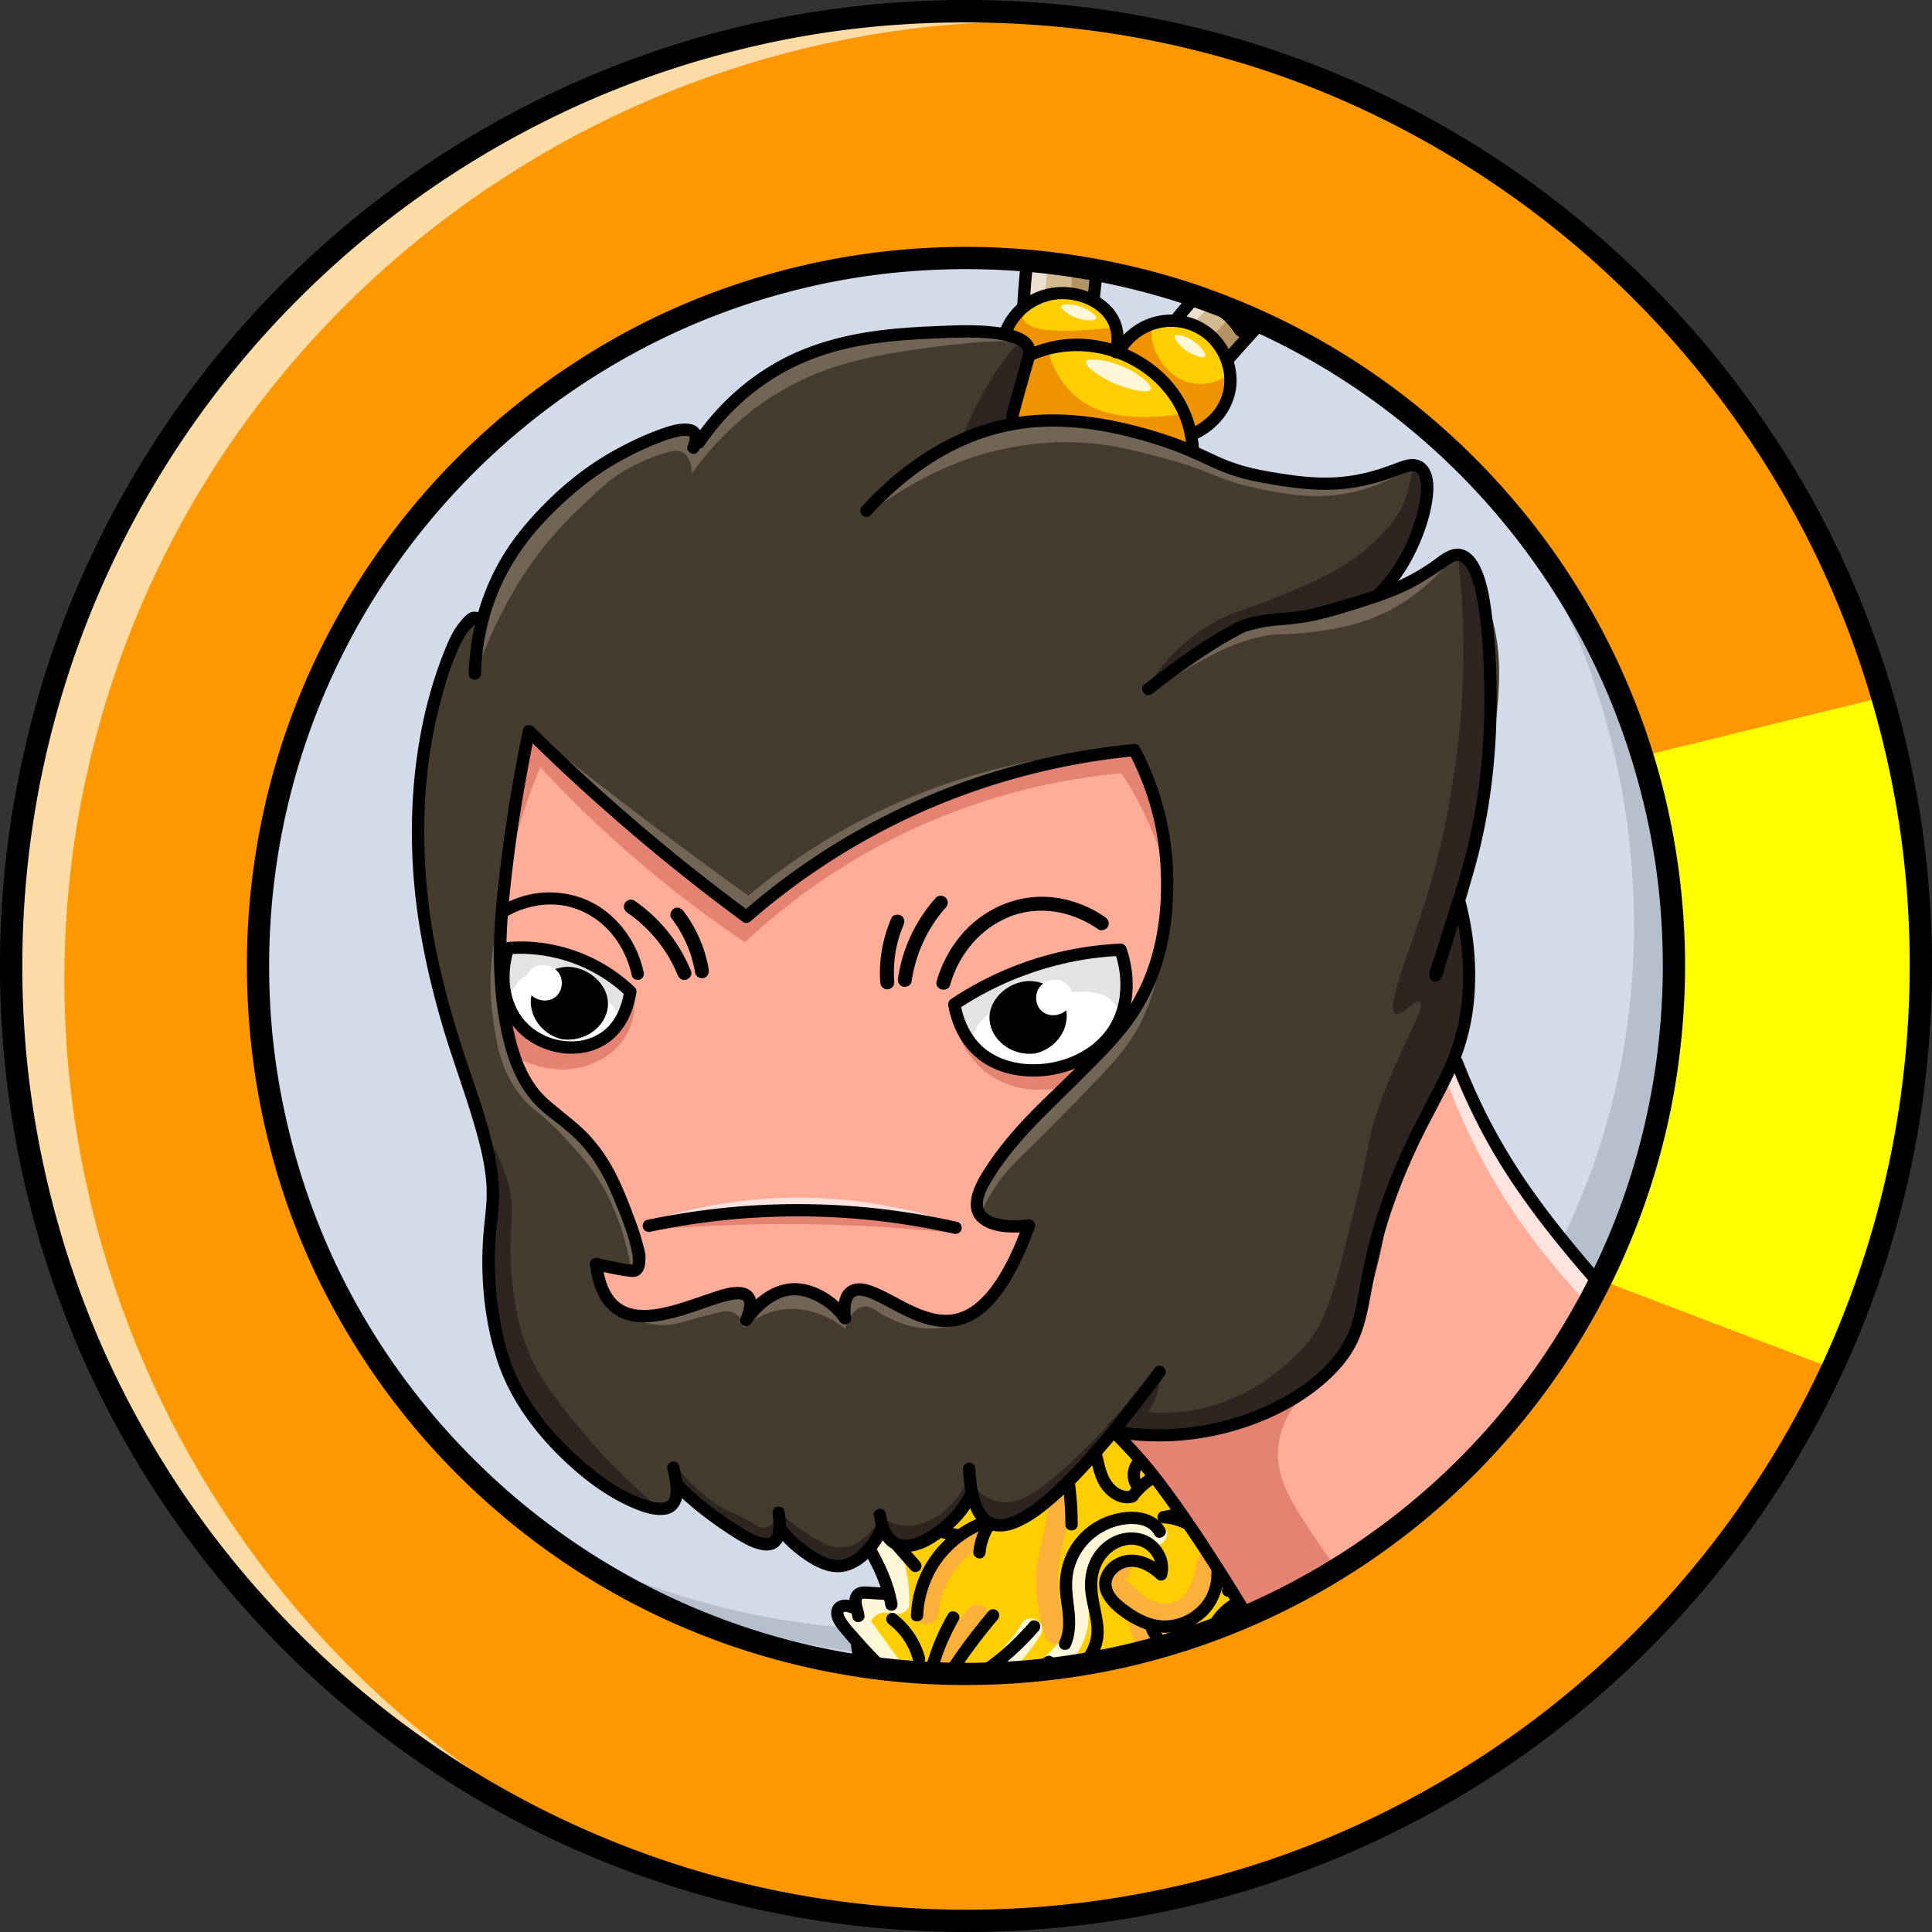 <svg width="472" height="472" fill="none" xmlns="http://www.w3.org/2000/svg"><rect width="100%" height="100%" fill="#333333" stroke="none"/><g clip-path="url(#clip0_67_2080)"><path d="M236.003 469.279c128.835 0 233.276-104.441 233.276-233.276 0-128.836-104.441-233.277-233.276-233.277-128.836 0-233.277 104.441-233.277 233.277 0 128.835 104.441 233.276 233.277 233.276z" fill="#FF9700"/><path opacity=".65" d="M279.365 6.752C164.055-13.21 51.503 53.732 15.113 160.805-23.48 274.354 33.696 403.277 148.05 452.127 43.525 400.493-8.083 279.711 26.347 169.948 59.89 63.004 166.572-6.264 279.365 6.752z" fill="#fff"/><path d="M402.621 184.389c19.097-4.686 38.194-9.367 57.286-14.054a258.13 258.13 0 017.784 84.209 258.252 258.252 0 01-19.008 80.14l-56.168-21.403c6.489-15.899 14.237-40.317 15.584-70.893a211.805 211.805 0 00-5.478-57.993v-.006z" fill="#FF0"/><path d="M236.003 408.964c95.524 0 172.961-77.437 172.961-172.961 0-95.524-77.437-172.962-172.961-172.962-95.524 0-172.962 77.438-172.962 172.962 0 95.524 77.438 172.961 172.962 172.961z" fill="#D3DBEA"/><path d="M138.312 378.744c85.513 50.895 193.353 25.833 242.906-48.757 42.015-63.245 35.604-152.281-18.499-214.893 45.915 62.989 48.505 146.505 7.706 207.03-48.122 71.397-147.91 97.901-232.119 56.62h.006z" fill="#B6BFCE"/><mask id="mask0_67_2080" style="mask-type:luminance" maskUnits="userSpaceOnUse" x="63" y="63" width="346" height="346"><path d="M236.003 408.964c95.524 0 172.961-77.437 172.961-172.961 0-95.524-77.437-172.962-172.961-172.962-95.524 0-172.962 77.438-172.962 172.962 0 95.524 77.438 172.961 172.962 172.961z" fill="#fff"/></mask><g mask="url(#mask0_67_2080)"><path d="M310.634 406.265c-2.328-.855-6.102-1.867-10.516-1.185-2.977.456-5.431 1.557-11.947 5.819a217.494 217.494 0 00-13.199 9.346 29.59 29.59 0 00-9.567 1.783c-8.869 3.255-13.598 9.949-15.553 12.801-3.266 4.759-4.592 9.079-5.541 12.266-2.118 7.103-.702 7.795-2.301 16.785-2.506 14.101-7.879 23.081-10.007 26.368a55.994 55.994 0 01-1.552 2.28 600.3 600.3 0 01-.802 34.964 599.785 599.785 0 01-6.018 59.005 62.535 62.535 0 01-6.316-8.178c-2.815-4.35-6.375-9.975-7.528-17.838a35.242 35.242 0 01-.178-8.802 47.088 47.088 0 01-1.064-7.276c-.414-6.143.471-10.945 1.237-14.552 3.119-14.662 9.97-36.369 10.295-37.396-1.022-1.159-2.432-3.02-3.376-5.594-1.122-3.061-.949-5.399-1.09-8.99a76.297 76.297 0 00-1.211-10.788c.603-5.672.283-10.039-.094-12.859-.299-2.217-.671-3.816-1.395-5.488-1.19-2.768-2.374-3.565-3.674-5.541-3.382-5.143-2.878-11.15-2.669-12.833.215-1.766.871-5.069 3.277-8.68a69.832 69.832 0 01-1.117-7.476c-.115-1.247-.21-2.626.676-3.496.566-.551 1.321-.692 1.84-.729a34.472 34.472 0 01-1.656-6.689 121.2 121.2 0 01-2.118-3.087c-3.046-4.592-3.129-5.399-2.894-5.96.131-.304.713-1.379 3.874-1.51 0-2.223.928-2.972 1.185-3.161.671-.482 1.866-.44 4.23-.341.86.037 1.568.089 2.066.136.094-1.174.094-2.83-.372-4.738a14.99 14.99 0 00-2.983-5.945c2.547-5.955 5.635-10.169 7.91-12.843 1.127-1.321 16.942-19.327 40.013-17.849a43.253 43.253 0 0111.066 2.196 186.023 186.023 0 0119.579 22.667 186.147 186.147 0 0119.479 33.402l.011.006z" fill="#FFCE00"/><path d="M212.733 395.922c.378-.393.734-.812 1.185-1.164 1.394-1.09 3.161-.796 4.828-.518 1.688.283 3.381-.682 3.397-2.564.042-5.064-.813-9.965-2.632-14.688-1.226-3.177-6.406-1.819-5.163 1.4 1.3 3.365 2.081 6.746 2.343 10.269-1.059-.047-2.113.021-3.151.309a7.472 7.472 0 00-2.642 1.321c-.44.288-.817.64-1.137 1.064a2.48 2.48 0 00-.409.341c-2.05-1.064-5.095 1.588-3.507 3.785 2.6 3.601 5.206 7.202 7.806 10.803 1.095 1.521 3.36 3.696 2.956 5.788-.351 1.824-2.584 3.617-3.685 5.043-4.325 5.614-6.301 12.706-5.745 19.746.272 3.408 5.619 3.46 5.347.027-.336-4.199.22-8.367 2.007-12.214 1.714-3.696 5.027-6.28 6.721-9.918 1.646-3.544.325-6.558-1.804-9.53a1963.467 1963.467 0 00-6.715-9.3zm36.894.718c-3.486 5.798-8.257 10.196-14.175 13.436-5.714 3.129-10.788 6.416-12.921 12.921-1.762 5.368-.761 11.659 2.652 16.183-.949.938-1.258 2.453.021 3.606 1.489 1.342 3.439 1.814 4.933 3.02 2.191 1.771.246 4.314-1.185 5.923-2.647 2.983-6.102 5.09-8.434 8.382a11.868 11.868 0 00-1.374 2.48c-.094-4.105-.105-8.21-.005-12.314.084-3.444-5.268-3.47-5.347-.026a250.561 250.561 0 00.21 18.305c.236 4.823.272 9.997 1.614 14.673 1.017 3.538 3.104 7.873 6.93 9.032 3.843 1.163 7.554-1.395 8.367-5.174.723-3.355-4.425-4.813-5.148-1.447-.598 2.789-2.757.797-3.628-.556-.828-1.289-1.273-2.81-1.619-4.288-.734-3.129-.834-6.411-1.028-9.603-.037-.593-.058-1.19-.089-1.783 1.421 2.768 4.377 4.98 7.858 6.317 3.218 1.237 4.634-3.926 1.447-5.148-1.793-.686-4.388-1.75-4.902-3.852-.503-2.05 1.337-4.032 2.627-5.363 2.526-2.616 5.556-4.634 7.726-7.601 1.72-2.354 3.057-5.473 2.202-8.414-.566-1.955-1.824-2.956-3.255-3.79 1.641-1.017 2.982-2.914 3.664-5.289.949-3.313-4.199-4.754-5.148-1.447-1.174 4.1-3.176-.083-3.863-2.044-.765-2.175-.975-4.561-.498-6.825 1.048-4.975 4.66-7.853 8.89-10.18 7.476-4.115 13.63-9.001 18.085-16.408 1.778-2.956-2.83-5.672-4.602-2.721l-.005-.005z" fill="#FFF7D7"/><path d="M283.774 372.768c-5.636-2.448-12.026-2.244-17.021 1.615-5.526 4.261-6.668 10.384-6.265 16.994.242 3.995.084 7.418-2.542 10.631-2.086 2.548-4.833 4.445-7.009 6.899-4.969 5.609-1.787 11.155 4.052 14.237 3.041 1.604 5.772-2.998 2.721-4.602-1.227-.645-2.825-1.264-3.507-2.548-.991-1.877.252-3.093 1.599-4.424 1.468-1.458 3.077-2.763 4.519-4.246 3.124-3.214 5.278-6.815 5.598-11.37.341-4.891-1.358-9.96 1.442-14.416 2.893-4.608 8.707-6.322 13.692-4.157 3.124 1.358 5.871-3.234 2.721-4.603v-.01z" fill="#FFF7D7"/><path d="M308.385 399.948c-5.169-.954-10.033-.613-15.024 1.038-2.794.928-5.499 1.908-8.34.54-2.102-1.012-3.266-2.836-3.821-4.959 3.784 1.033 7.941.461 10.961-2.181 3.465-3.03 4.665-7.522 5.556-11.857.692-3.355-4.455-4.818-5.147-1.447-.818 3.958-1.877 9.708-6.658 10.578-2.128.388-4.366-.45-6.149-1.551-1.137-.703-4.214-4.383-5.52-4.11 3.366-.713 1.966-5.876-1.399-5.163-3.858.817-4.43 5.079-2.401 7.962 1.499 2.134 3.711 4.162 6.123 5.667a2.694 2.694 0 00-.766 2.416c.886 5.416 5.064 9.73 10.542 10.542 3.172.467 6.002-.524 8.98-1.478 3.821-1.227 7.648-1.588 11.611-.86 3.36.619 4.833-4.529 1.447-5.147l.005.01zm-71.947-6.767a92.887 92.887 0 00-10.584 17.356c-1.452 3.098 3.145 5.84 4.602 2.721a92.948 92.948 0 0110.584-17.357c2.102-2.726-2.526-5.415-4.602-2.72zm.702-20.072c-7.685 4.524-12.439 12.271-13.205 21.12-.298 3.428 5.054 3.433 5.347.026.603-6.935 4.566-13 10.537-16.518 2.962-1.745.299-6.379-2.679-4.628zm38.744 35.462c-2.663.178-4.833 1.919-6.72 3.649-2.579 2.364-5.09 4.801-7.633 7.202-2.505 2.37 1.259 6.165 3.764 3.801 1.887-1.783 3.775-3.565 5.667-5.347.765-.724 1.52-1.489 2.317-2.181a9.65 9.65 0 011.725-1.331c.094-.011.178-.032.262-.053-.158 1.866 1.813 3.906 3.978 2.716 4.849-2.674 1.4-8.776-3.36-8.456zm-17.141-26.393c.587-5.185 2.663-10.034 2.846-15.281.121-3.444-5.232-3.465-5.347-.026-.194 5.583-2.527 10.872-2.956 16.465-.43 5.588.367 11.197 2.123 16.507 1.074 3.25 6.248 1.882 5.163-1.399-1.746-5.274-2.458-10.731-1.829-16.266z" fill="#FBB03B"/><path d="M275.785 364.25c-1.861.115-3.497-1.117-4.472-2.726-1.279-2.107-1.641-4.634-2.212-6.993-1.174-4.838-2.993-9.604-6.222-13.456-1.458-1.741-3.224-3.266-5.195-4.388-1.971-1.122-5.237-2.71-6.595-.037-.603 1.19-.608 2.758-.728 4.058a53.253 53.253 0 00-.205 4.041c-.042 2.752.079 5.499.184 8.251.115 3.046.215 6.097.042 9.137-.126 2.27-.215 5.059-1.982 6.731-1.41 1.331.718 3.454 2.128 2.128 1.751-1.651 2.359-3.978 2.648-6.285.325-2.611.34-5.268.293-7.9-.1-5.32-.582-10.657-.11-15.978.052-.623.121-1.242.21-1.86.036-.242.068-.483.125-.719.016-.063.058-.272.079-.262.037.016-.183.158-.183.163 0 0 .933.32 1.106.388.445.183.875.403 1.295.634 1.871 1.033 3.47 2.458 4.833 4.099 3.019 3.638 4.524 8.309 5.572 12.843.608 2.632 1.169 5.436 2.825 7.648 1.547 2.061 3.906 3.649 6.574 3.486.813-.047 1.504-.655 1.504-1.504 0-.776-.686-1.552-1.504-1.505l-.01.006z" fill="#000"/><path d="M250.707 365.057c-3.088.503-6.05 2.029-8.288 4.209-2.71 2.642-4.304 6.223-4.629 9.976-.068.813.739 1.504 1.505 1.504.87 0 1.436-.691 1.504-1.504l.032-.315c0-.047.057-.44.021-.183-.037.257.031-.199.041-.246a14.137 14.137 0 01.703-2.621c.629-1.699 1.746-3.345 3.103-4.629a12.166 12.166 0 012.081-1.573c.608-.367 1.4-.755 1.835-.922a14.519 14.519 0 012.888-.797c.802-.131 1.248-1.127 1.049-1.851-.236-.854-1.043-1.184-1.851-1.048h.006z" fill="#000"/><path d="M242.272 369.743c-8.896 2.48-16.098 9.468-18.677 18.369a27.663 27.663 0 00-1.049 6.547c-.078 1.934 2.93 1.934 3.009 0 .026-.713.089-1.421.173-2.128.032-.273-.058.367.011-.1.015-.1.031-.199.042-.299a27.685 27.685 0 01.466-2.311 23.87 23.87 0 013.109-7.193c2.442-3.784 5.928-6.688 9.98-8.602.226-.105.451-.204.677-.309.073-.032.34-.147.052-.026.094-.042.189-.079.283-.116.362-.146.729-.288 1.101-.414a24.23 24.23 0 011.615-.508c1.861-.519 1.069-3.423-.802-2.899l.01-.011z" fill="#000"/><path d="M233.523 373.444c-4.639-.624-9.189-2.616-12.806-5.577-4.037-3.308-6.611-8.225-11.203-10.867-2.175-1.253-4.917-2.034-7.412-1.368-1.153.309-2.27.996-2.857 2.07-.749 1.374-.403 2.931.299 4.241.655 1.227 1.51 2.364 2.291 3.507.781 1.143 1.62 2.328 2.443 3.486 1.661 2.348 3.339 4.692 4.906 7.103 3.271 5.032 6.076 10.426 7.156 16.381.146.802 1.116 1.253 1.85 1.049.844-.231 1.195-1.049 1.048-1.851-1.934-10.662-8.995-19.201-14.95-27.898-.755-1.101-1.609-2.207-2.207-3.407-.451-.907-.33-1.353.488-1.688.686-.283 1.73-.288 2.621-.105 1.106.22 2.118.661 3.077 1.242 2.102 1.279 3.727 3.182 5.305 5.038 1.578 1.856 3.229 3.759 5.174 5.326 4.272 3.449 9.336 5.593 14.767 6.322.807.11 1.504-.771 1.504-1.505 0-.901-.697-1.394-1.504-1.504l.01.005z" fill="#000"/><path d="M216.555 387.896l-3.859-.235c-1.394-.084-2.804-.247-3.963.713-.891.739-1.273 1.986-1.242 3.113.016.629.157 1.258.33 1.861.074.262.152.524.22.787.037.131.069.262.095.393.021.089.037.178.052.267-.021-.178-.021-.178 0 0 .079.781.635 1.541 1.505 1.505.744-.032 1.588-.666 1.504-1.505-.063-.613-.178-1.2-.346-1.793-.068-.241-.141-.482-.204-.723a5.046 5.046 0 01-.095-.399c-.015-.068-.026-.131-.042-.199-.021-.12-.015-.089.006.1.036-.163-.016-.44-.016-.608 0-.283-.052.225-.016.042.021-.1.037-.199.063-.299 0-.016.058-.236.079-.236-.089.204-.1.236-.032.089l.048-.084c.12-.257-.215.189-.006 0a.983.983 0 01.105-.099c.084-.074.047-.047-.115.089-.026-.053.43-.142.042-.042.042-.011.382-.089.167-.053-.214.037.189 0 .242 0 .104 0 .215 0 .319.006.582.026 1.159.068 1.741.105 1.137.068 2.275.136 3.412.209.787.047 1.541-.728 1.505-1.504-.037-.855-.661-1.452-1.505-1.505l.006.005z" fill="#000"/><path d="M208.854 391.288c-1.117-.393-2.301-.687-3.47-.335-1.169.351-2.019 1.232-2.244 2.39-.488 2.48 1.588 4.624 3.035 6.359 3.04 3.627 6.28 7.082 9.703 10.353 1.4 1.336 3.528-.787 2.128-2.129a127.845 127.845 0 01-8.114-8.492c-1.19-1.368-2.585-2.747-3.465-4.345-.147-.273-.325-.603-.352-.918-.02-.236-.01-.236.048-.288.131-.115.372-.11.623-.084.441.053.892.241 1.306.388.765.273 1.646-.309 1.85-1.048.231-.834-.283-1.578-1.048-1.851z" fill="#000"/><path d="M207.905 401.814a37.277 37.277 0 002.894 11.066c.32.745 1.415.912 2.06.54.77-.451.865-1.31.54-2.06a33.086 33.086 0 01-2.48-9.546c-.084-.807-.634-1.504-1.504-1.504-.75 0-1.589.692-1.505 1.504h-.005z" fill="#000"/><path d="M209.991 408.141c-2.327.844-3.496 3.188-3.36 5.588.137 2.401 1.112 4.907 2.333 7.014.97 1.673 3.57.163 2.6-1.52-.907-1.562-1.651-3.297-1.887-5.116a5.93 5.93 0 01-.026-1.153c.015-.179.042-.32.094-.509.016-.058.21-.566.1-.335.063-.137.131-.262.209-.388.053-.084.105-.163.163-.247-.084.11-.068.1.042-.031.047-.047.456-.367.246-.231.058-.036.535-.257.288-.167.766-.278 1.28-1.023 1.049-1.851-.205-.734-1.085-1.331-1.851-1.048v-.006zm67.927-41.789c1.352-1.783 3.093-3.277 5.022-4.398 1.929-1.122 4.026-1.971 6.138-2.076.975-.047 1.908.042 2.711.514.802.471 1.1 1.053 1.252 1.866.037.204.027.126.032.44 0 .231 0 .461-.032.692-.026.21-.199.865-.346 1.227-.314.765-.875 1.515-1.604 2.091-2.018 1.594-4.749 2.039-7.208 2.495-.728.137-1.179.97-1.079 1.652.115.76.713 1.263 1.478 1.305 4.298.236 8.424 2.831 10.432 6.694 2.007 3.863 1.656 9.273-1.201 12.749-2.794 3.402-7.428 5.027-11.648 3.937-2.495-.645-4.728-2.024-6.762-3.57-1.594-1.211-3.601-2.915-3.538-5.117.057-1.944 2.023-3.653 4.036-3.989 2.511-.419 5.184 1.085 6.998 2.852.802.781 2.223.445 2.516-.666 1.253-4.733-2.248-9.74-7.013-10.521-5.211-.849-9.987 2.37-11.958 7.109-.996 2.395-1.268 5.021-.948 7.59.346 2.768 1.252 5.462 1.436 8.246.162 2.516-.519 4.765-1.976 6.815-1.458 2.049-3.581 3.632-5.73 4.953-1.269.776-2.605 1.431-3.879 2.202-1.274.771-2.411 1.924-2.259 3.486.167 1.766 1.881 2.689 3.166 3.638l4.209 3.108c.655.483 1.678.111 2.06-.54.446-.765.116-1.572-.54-2.06l-3.365-2.484c-.807-.598-1.903-1.3-2.527-1.882.053.052-.084-.026-.015-.121-.021.026.015.095-.011.131.1-.157.147-.209.341-.367.325-.272.797-.498 1.19-.713 1.095-.597 2.191-1.2 3.25-1.855 4.021-2.485 7.963-6.055 8.885-10.914.923-4.86-1.735-9.792-1.316-14.814.341-4.063 2.967-7.79 7.103-8.561 1.977-.367 4.063.2 5.473 1.636 1.41 1.436 1.997 3.339 1.52 5.127l2.516-.666c-2.217-2.155-5.147-3.79-8.303-3.785-2.794.005-5.515 1.494-6.946 3.911-3.48 5.887 3.539 11.118 8.152 13.404 2.647 1.315 5.572 2.044 8.534 1.672 2.962-.372 5.467-1.484 7.69-3.287 4.529-3.675 6.196-10.101 4.513-15.616-1.876-6.149-7.721-10.39-14.069-10.736l.398 2.957c2.768-.519 5.682-1.117 7.989-2.841 2.123-1.594 3.612-4.184 3.392-6.904-.221-2.721-2.27-4.933-5.049-5.368-2.778-.435-5.755.451-8.313 1.688-2.936 1.42-5.421 3.57-7.387 6.159-.492.65-.099 1.683.54 2.06.771.451 1.568.111 2.061-.539l-.011-.016zm-14.625 6.081a78.53 78.53 0 00-4.404-25.807c-.267-.765-1.027-1.274-1.85-1.049-.745.205-1.321 1.08-1.049 1.851a75.947 75.947 0 014.294 25.01c0 1.934 3.014 1.939 3.009 0v-.005z" fill="#000"/><path d="M279.108 362.106c-.802-.865-.76-2.286-.22-3.376.713-1.431 2.123-2.359 3.486-3.093 3.307-1.788 6.987-2.873 10.678-3.518 3.69-.644 7.454-.796 11.192-.681 3.533.105 7.139.356 10.489 1.583 3.245 1.19 5.64 3.528 7.265 6.542 1.73 3.198 2.753 6.909 2.821 10.547.068 3.638-.844 6.993-2.868 9.892-2.023 2.899-5.027 4.503-8.188 5.667-4.125 1.515-8.523 2.395-12.361 4.623-3.349 1.94-6.322 5.101-7.008 9.027-.142.797.215 1.62 1.048 1.85.724.2 1.709-.246 1.851-1.048.608-3.465 3.25-5.976 6.243-7.57 3.564-1.897 7.585-2.673 11.338-4.094 3.754-1.42 7.224-3.48 9.614-6.846 2.254-3.182 3.329-7.145 3.345-11.019.016-4.193-1.122-8.444-3.035-12.166-1.762-3.429-4.461-6.254-8.026-7.801-3.565-1.546-7.575-1.981-11.48-2.154-4.167-.183-8.345-.01-12.466.655-4.02.65-7.978 1.851-11.6 3.722-3.345 1.73-6.521 4.87-5.562 8.98.215.912.687 1.724 1.321 2.406 1.321 1.42 3.444-.708 2.128-2.128h-.005z" fill="#000"/><path d="M298.75 355.401c1.316-.178 2.715.409 3.9.897 1.185.487 2.254.954 3.323 1.535.991.546 1.914 1.169 2.674 2.013.76.844 1.2 1.971 1.415 3.114.897 4.708-1.536 10.002-5.342 12.775-2.248 1.641-4.932 2.611-7.716 2.721-1.929.078-1.939 3.087 0 3.009 6.154-.247 11.931-3.864 14.557-9.489 1.279-2.746 1.924-5.839 1.547-8.869-.205-1.625-.687-3.219-1.662-4.55-.854-1.169-1.945-2.102-3.171-2.868-1.374-.854-2.878-1.478-4.367-2.107-1.945-.818-3.827-1.368-5.95-1.085-.807.11-1.247 1.143-1.048 1.85.241.871 1.043 1.159 1.85 1.049l-.01.005z" fill="#000"/><path d="M297.853 386.261a33.231 33.231 0 0010.102-3.827c3.072-1.782 5.976-4.067 8.172-6.877 2.197-2.81 3.57-6.181 3.722-9.782.152-3.601-.97-6.951-3.281-9.593-2.312-2.642-6.024-4.44-9.667-4.22-.812.047-1.504.656-1.504 1.505 0 .776.686 1.551 1.504 1.504 2.621-.162 5.132.886 7.014 2.773 1.882 1.887 2.93 4.629 2.941 7.386.021 6.385-4.708 11.239-9.839 14.364-3.072 1.871-6.432 3.155-9.96 3.863-.797.162-1.253 1.106-1.049 1.85.231.829 1.054 1.211 1.851 1.049l-.006.005z" fill="#000"/><path d="M319.886 360.947c1.84 4.582.975 9.74-1.599 13.866-2.574 4.125-6.699 7.003-11.066 8.953-2.637 1.179-5.619 1.761-7.942 3.549-.644.493-.985 1.295-.54 2.06.373.634 1.411 1.038 2.061.54 2.175-1.678 4.98-2.27 7.464-3.339 2.485-1.07 4.629-2.291 6.679-3.858 4.345-3.324 7.721-7.953 8.66-13.431.524-3.061.351-6.232-.813-9.136-.304-.755-1.001-1.285-1.85-1.049-.713.199-1.358 1.09-1.049 1.851l-.005-.006z" fill="#000"/><path d="M332.388 374.278c-.655.246-1.111.236-1.635.015a2.993 2.993 0 01-1.437-1.237 2.765 2.765 0 01-.325-1.824 4.094 4.094 0 01.939-1.961c2.458-2.883 6.924-1.808 9.676-.047 2.753 1.762 4.75 4.708 5.578 7.869.828 3.161.325 6.919-1.269 9.986-1.708 3.281-4.429 5.829-7.774 7.396-3.344 1.568-7.344 2.05-11.003 1.484-4.193-.65-8.492-2.915-12.785-1.536-2.008.645-3.617 2.008-5.074 3.481-1.327 1.342-2.569 2.767-4.278 3.632-.749.378-1.635.624-2.479.488-.844-.136-1.531-.629-2.233-1.017-.876-.488-1.783-.917-2.779-1.054-1.08-.147-2.154.042-3.187.378-.964.314-1.908.744-2.914.917-.577.1-1.405.058-2.013-.079-1.479-.335-2.763-1.106-3.728-2.317a5.858 5.858 0 01-.906-1.74c-.577-1.84-3.486-1.054-2.899.802 1.195 3.811 5.053 6.568 9.068 6.385 1.091-.047 2.113-.33 3.13-.697.949-.341 2.008-.834 3.04-.692.897.12 1.694.718 2.469 1.137 1.054.572 2.16.986 3.371 1.012 2.359.047 4.513-1.279 6.217-2.789 1.567-1.389 2.841-3.166 4.634-4.293 1.793-1.127 3.926-1.111 5.981-.687 2.312.477 4.54 1.279 6.883 1.615 4.529.65 9.163.042 13.289-1.971 3.842-1.872 7.056-5.095 8.874-8.969 1.819-3.874 2.333-8.157 1.107-12.225-1.175-3.874-3.769-7.365-7.292-9.409-3.832-2.228-9.415-2.868-12.712.665-1.515 1.625-2.343 3.89-1.824 6.097.466 1.981 2.175 3.648 4.12 4.183.959.262 2.018.252 2.956-.099.761-.284 1.28-1.017 1.049-1.851-.199-.729-1.085-1.337-1.851-1.048h.016z" fill="#000"/><path d="M329.835 395.581c4.645-2.458 10.254-5.997 10.039-12.009-.1-2.721-1.416-5.289-3.596-6.925-2.181-1.635-5.017-2.107-7.58-1.436a8.717 8.717 0 00-5.677 4.749c-1.18 2.516-1.311 5.703.817 7.769 3.471 3.36 11.407 2.799 12.183-2.815.43-3.109-1.725-5.845-4.833-6.175-1.452-.158-3.009.309-4.084 1.31-1.226 1.138-1.698 2.925-.891 4.43.912 1.709 3.512.188 2.6-1.521.042.079-.01-.246-.026-.052 0-.058.037-.178.099-.299.147-.288.357-.466.645-.624.608-.33 1.332-.335 1.982-.136 1.352.42 1.845 1.955 1.42 3.161-.424 1.206-2.002 1.782-3.307 1.814-1.384.031-3.188-.419-4.005-1.615-.981-1.426-.299-3.438.566-4.728.865-1.29 2.401-2.301 4.005-2.506 3.507-.451 6.647 2.302 6.678 5.803.037 4.692-4.969 7.323-8.555 9.216-1.714.907-.194 3.501 1.52 2.6v-.011z" fill="#000"/><path d="M300.333 400.268c2.915-.22 5.415-1.683 7.077-4.079.645-.933 1.153-1.986 2.186-2.552 1.032-.567 2.343-.635 3.502-.635 1.446 0 2.862.21 4.246.624 1.383.414 2.673 1.211 4.083 1.62 1.515.44 3.24.314 4.472-.75 1.079-.933 1.515-2.448 1.242-3.821-.299-1.526-1.588-2.773-3.067-3.172-1.63-.44-3.355.142-4.534 1.311-1.373 1.368.755 3.496 2.128 2.128.289-.288.587-.477.991-.555.278-.058.634 0 .844.099.65.309.891.928.603 1.531-.063.131-.231.293-.477.388-.451.173-.96.073-1.405-.058-1.143-.33-2.181-.959-3.303-1.363-2.338-.839-4.943-1.179-7.417-.907-1.221.137-2.438.388-3.517 1.007-1.08.618-1.83 1.546-2.501 2.558-.619.928-1.19 1.845-2.123 2.495-.933.65-1.94 1.033-3.03 1.117-.812.063-1.504.644-1.504 1.504 0 .765.692 1.567 1.504 1.505v.005zm44.841-10.589a143.045 143.045 0 019.703 4.618c2.82 1.478 5.855 2.936 8.329 4.964 2.475 2.029 3.738 4.425 4.367 7.397.629 2.972.566 6.49.068 9.624a33.708 33.708 0 01-1.206 5.038c-.529 1.641-1.195 3.161-1.667 4.781-.933 3.213-.744 6.516 1.39 9.194 1.824 2.291 4.759 3.381 7.621 2.71 2.899-.681 5.201-3.119 5.368-6.133.105-1.892-.823-3.8-2.484-4.749-1.662-.949-3.733-.797-5.122.55-1.279 1.238-1.677 3.313-.608 4.807 1.069 1.494 2.936 1.992 4.592 1.222.739-.341.923-1.405.54-2.06-.44-.755-1.316-.881-2.06-.54.073-.032-.173-.037-.053-.006-.099-.026-.199-.057-.304-.089.184.058-.041-.042-.068-.057.163.115-.094-.079-.131-.116-.173-.194.089.142-.057-.068-.126-.188.031.247-.074-.147.047.189-.01-.262-.005-.293.094-.577.896-.97 1.567-.724.923.336 1.321 1.311 1.253 2.27-.073 1.012-.571 1.777-1.347 2.396-1.463 1.169-3.528 1.274-5.184.183-1.851-1.216-2.616-3.496-2.365-5.64.163-1.358.645-2.679 1.117-3.958.529-1.452 1.069-2.893 1.468-4.393a35.36 35.36 0 001.195-9.194c-.011-2.721-.33-5.536-1.332-8.083-1.064-2.705-2.778-4.865-5.079-6.621-2.584-1.976-5.557-3.476-8.435-4.975a141.111 141.111 0 00-9.482-4.503c-.745-.32-1.615-.22-2.061.54-.372.634-.209 1.735.54 2.06l.006-.005zm-15.748 16.182a36.964 36.964 0 016.448-6.469c.283-.22.441-.723.441-1.064 0-.367-.163-.807-.441-1.064s-.66-.456-1.064-.44c-.425.021-.729.183-1.064.44a36.76 36.76 0 00-6.448 6.469c-.257.33-.44.629-.44 1.064 0 .367.162.807.44 1.064.54.493 1.615.666 2.128 0z" fill="#000"/><path d="M336.089 399.193c3.837-2.028 8.33-3.234 12.675-2.474 4.016.702 7.517 2.904 9.583 6.458a13.178 13.178 0 011.782 5.929c.042.813.666 1.504 1.505 1.504.786 0 1.541-.686 1.504-1.504-.22-4.519-2.348-8.948-5.887-11.805-4.047-3.266-9.294-4.288-14.368-3.549-2.915.425-5.714 1.468-8.309 2.841-1.714.907-.194 3.502 1.52 2.6h-.005z" fill="#000"/><path d="M345.409 400.666c2.658-.487 5.588.252 7.68 1.977a9.752 9.752 0 013.496 7.113c.063 1.929 3.072 1.94 3.009 0-.115-3.57-1.735-7.103-4.534-9.368-2.946-2.385-6.731-3.302-10.447-2.621-.802.147-1.253 1.117-1.049 1.851.231.839 1.049 1.195 1.851 1.048h-.006zm31.238 35.657c-2.123 1.955-5.352 2.448-7.916 1.09-2.809-1.483-3.947-4.372-4.062-7.423-.137-3.643.645-7.286 1.132-10.882.488-3.596.828-7.391.294-11.103-.535-3.711-1.935-7.171-4.482-9.881-1.332-1.416-3.455.718-2.129 2.128 4.959 5.268 4.126 13.268 3.167 19.82-.572 3.895-1.369 7.9-.808 11.842.493 3.47 2.417 6.663 5.636 8.225 3.769 1.829 8.219 1.132 11.301-1.698 1.431-1.311-.702-3.434-2.128-2.129l-.005.011zm-13.766 48.94c1.887-3.235 2.207-7.292.766-10.757-1.321-3.182-3.927-5.504-6.799-7.292-2.873-1.787-5.929-2.998-8.786-4.702-2.542-1.515-5.085-3.491-6.175-6.343-1.243-3.255-.461-6.904.922-9.986 1.494-3.323 3.722-6.233 5.72-9.263 1.997-3.029 3.8-6.259 4.44-9.839.639-3.58.298-7.202-1.033-10.526-1.484-3.706-4.026-6.815-7.407-8.953-3.318-2.102-7.318-3.172-11.239-2.946-.813.047-1.505.66-1.505 1.504 0 .781.687 1.552 1.505 1.505 6.4-.362 12.576 3.129 15.391 8.916 1.352 2.779 1.871 6.023 1.483 9.09-.435 3.428-2.139 6.505-3.989 9.362-1.851 2.857-4.131 5.814-5.677 9.027-1.547 3.213-2.616 6.951-2.081 10.636 1.011 6.967 7.601 10.254 13.236 13.095 2.967 1.494 6.233 3.192 8.183 5.986 2.065 2.962 2.275 6.836.445 9.971-.98 1.677 1.62 3.192 2.6 1.52v-.005z" fill="#000"/><path d="M344.209 416.413c-3.769-4.786-9.163-8.476-15.176-9.713-3.26-.671-6.631-.676-9.881.063-3.25.739-6.039 2.207-8.581 4.178-2.459 1.903-4.576 4.188-6.506 6.62a92.359 92.359 0 00-5.682 8.005 93.718 93.718 0 00-8.775 17.87c-1.07 2.925-1.94 5.94-3.208 8.791-1.195 2.695-2.758 5.389-5.148 7.203-.645.493-.985 1.295-.54 2.06.372.634 1.405 1.033 2.06.54 4.629-3.518 6.673-8.933 8.498-14.253 2.034-5.929 4.44-11.648 7.548-17.1 3.109-5.452 6.506-10.573 10.82-14.908 2.086-2.097 4.466-3.958 7.202-5.122 2.737-1.164 5.835-1.599 8.838-1.394 6.564.451 12.398 4.204 16.398 9.289.503.639 1.598.524 2.128 0 .629-.629.503-1.489 0-2.129h.005zm-59.571-42.969c-1.672-3.098-5.284-4.225-8.607-4.099a17.931 17.931 0 00-9.106 2.899c-2.689 1.766-4.885 4.246-6.259 7.155-1.467 3.114-1.965 6.443-1.667 9.861.331 3.727 1.526 7.973-.104 11.558-.336.74-.21 1.62.54 2.06.644.378 1.719.205 2.06-.539 1.415-3.119 1.31-6.453.901-9.782-.409-3.329-.817-6.301.063-9.431 1.541-5.467 6.091-9.524 11.653-10.568 2.742-.513 6.438-.361 7.932 2.401.917 1.704 3.517.189 2.6-1.52l-.006.005zm-29.513 31.489a59.054 59.054 0 00-5.42 4.865c-1.704 1.735-3.627 3.517-3.863 5.986-.22 2.296 1.368 4.163 3.135 5.395 1.651 1.148 3.716 1.693 5.048 3.276.524.624 1.588.54 2.128 0 .613-.613.524-1.505 0-2.128-1.263-1.5-3.067-2.249-4.734-3.177-1.211-.676-2.794-1.819-2.574-3.266.121-.781.698-1.478 1.201-2.055a46.979 46.979 0 012.217-2.333 60.67 60.67 0 014.991-4.434c.634-.504.529-1.599 0-2.129-.629-.629-1.489-.508-2.129 0z" fill="#000"/><path d="M251.592 396.305c-3.286 3.821-7.013 7.271-11.128 10.19-4.262 3.02-9.006 5.332-13.037 8.676-3.659 3.035-6.616 7.087-7.214 11.9-.555 4.518 1.128 9.393 4.472 12.512 1.997 1.861 4.713 3.146 7.486 2.59 2.579-.519 4.791-2.852 4.728-5.546-.047-1.934-3.056-1.94-3.009 0 .016.702-.241 1.263-.823 1.808-.508.477-1.3.823-1.94.865-1.923.126-3.648-1.08-4.901-2.427-2.527-2.715-3.648-6.778-2.899-10.384.839-4.026 3.706-7.261 6.873-9.719 3.706-2.878 7.952-4.97 11.778-7.68a65.254 65.254 0 0011.737-10.662c.53-.613.603-1.52 0-2.128-.539-.54-1.593-.619-2.128 0l.005.005z" fill="#000"/><path d="M241.554 393.579a145.674 145.674 0 00-12.162 16.617c-1.032 1.646 1.568 3.156 2.6 1.521a139.97 139.97 0 0111.695-16.01c.525-.618.608-1.52 0-2.128-.54-.54-1.598-.624-2.128 0h-.005zm-9.97.802a54.655 54.655 0 00-6.113 15.821c-.173.791.236 1.625 1.049 1.85.749.205 1.677-.252 1.85-1.048a52.084 52.084 0 015.814-15.103c.969-1.677-1.631-3.197-2.6-1.52zm-14.332 2.469c-.152-.115.073.058.12.1.079.062.158.131.241.194a17.74 17.74 0 011.568 1.483c.713.76 1.09 1.242 1.63 2.055.54.812.97 1.583 1.358 2.422.309.665.65 1.62.896 2.542.205.76 1.08 1.3 1.851 1.049.77-.252 1.268-1.038 1.048-1.851-1.148-4.251-3.711-7.926-7.197-10.589-.629-.477-1.709-.12-2.06.54-.42.797-.131 1.546.54 2.06l.005-.005zm7.444-15.354a1652.8 1652.8 0 00-20.974-23.406c-.55-.597-1.573-.555-2.128 0-.598.598-.551 1.526 0 2.129a1614.174 1614.174 0 0120.973 23.405c.535.608 1.578.551 2.129 0 .608-.608.539-1.515 0-2.128zm5.388 90.672c-1.153 3.072-.021 6.521 2.134 8.854 2.427 2.621 6.002 3.444 9.441 2.851 7.7-1.321 11.705-8.806 13.823-15.579 1.174-3.759 1.945-7.753 3.559-11.344 1.18-2.616 2.999-5.483 5.767-6.416 1.661-.561 3.423-.378 5.147-.357 1.877.021 3.837-.162 5.463-1.19 2.967-1.876 3.91-5.456 4.675-8.665 1.012-4.246 2.019-8.492 3.03-12.738.933-3.921 1.72-7.931 3.203-11.684 1.195-3.025 3.062-5.992 5.772-7.879 1.279-.891 2.689-1.547 4.23-1.809 1.111-.188 2.459-.031 3.685.414 1.007.367 2.071 1.117 2.621 2.013.619 1.007.75 2.249.226 3.471-.525 1.221-1.61 2.191-2.826 2.804-1.394.708-2.967.587-4.524.671-1.903.1-3.784.561-5.1 2.034-1.316 1.473-1.935 3.292-2.632 5.043a74.89 74.89 0 00-3.564 11.711c-.776 3.596-1.117 7.265-1.699 10.856-.477 2.936-1.179 6.117-3.15 8.345-2.302 2.611-5.777 3.266-9.027 3.979-3.25.713-6.469 1.651-8.948 3.916a8.642 8.642 0 00-2.454 3.884c-.56 1.856 2.338 2.653 2.899.802.362-1.195 1.196-2.249 2.212-2.998 1.211-.902 2.553-1.478 3.969-1.924 3.397-1.059 6.998-1.316 10.201-2.988 6.463-3.376 7.045-11.035 7.91-17.44a73.933 73.933 0 012.605-11.8 78.368 78.368 0 012.039-5.777c.546-1.358 1.091-3.161 2.359-4.031 1.269-.87 3.214-.587 4.718-.703 1.746-.125 3.413-.65 4.839-1.687 2.836-2.066 4.408-5.63 2.914-8.996-1.263-2.846-4.361-4.33-7.318-4.634-3.344-.346-6.599 1.201-9.089 3.318-6.018 5.111-7.355 13.535-9.085 20.796-1.012 4.246-2.013 8.497-3.03 12.738-.655 2.741-1.473 6.154-4.524 6.925-1.698.429-3.522.136-5.252.173-1.819.042-3.575.414-5.158 1.342-2.941 1.724-4.807 4.78-6.086 7.847-2.857 6.851-3.245 15.17-8.477 20.853-2.181 2.369-5.242 4.031-8.534 3.889-2.804-.12-5.263-1.944-6.117-4.508-.425-1.274-.43-2.327.042-3.591.288-.76-.32-1.651-1.049-1.85-.844-.231-1.562.288-1.85 1.048l.01.011z" fill="#000"/><path d="M273.085 410.778c.162-.985.891-1.588 1.918-1.819 1.211-.272 2.742.252 3.942.776.567.246 1.19.509 1.678.902.33.267.545.498.508 1.011-.042.593-.325 1.185-.566 1.725-.314.702-.65 1.394-1.001 2.081-1.352 2.663-2.862 5.237-3.979 8.015-.534 1.332-.964 2.71-1.19 4.131-.277 1.709-.262 3.407-.209 5.137.052 1.73.084 3.444-.378 5.122a10.372 10.372 0 01-.828 2.102c-.204.393-.435.77-.681 1.137-.084.121-.168.247-.257.362-.053.079-.11.152-.173.22-.252.247-.121.22.393-.089l.76.204c.183.079.173.305.147.126 0 .011-.147-.377-.226-.519a2.597 2.597 0 00-1.069-1.069c-.404-.215-.823-.294-1.269-.356-.194-.027-.393-.048-.587-.069-.257-.031.189.042-.057-.01-.074-.016-.21-.079-.284-.068-.162.015.011-.047.042.01 0 0 .394.399.289.414-.021 0 .068-.409.078-.445.121-.493.289-.97.462-1.447.356-.954.775-1.887 1.106-2.852.723-2.128.702-4.157-.257-6.206-.404-.86-.923-1.662-1.153-2.595-.231-.933-.142-1.835.084-2.721.571-2.222 2.07-4.052 3.491-5.792.513-.629.613-1.51 0-2.129-.53-.529-1.61-.634-2.129 0-1.929 2.365-3.957 4.886-4.445 8-.236 1.531-.141 3.051.456 4.492.524 1.264 1.479 2.48 1.494 3.895.037 2.752-2.222 5.054-2.201 7.795.005.876.44 1.73 1.2 2.181.587.351 1.227.409 1.892.487.037 0 .294.042.063 0 .095.016.199.053.294.058.278.026.047.026-.063-.058-.126-.094-.005-.11-.011.058 0-.241.09.215.116.278.057.131.115.257.188.377.205.325.483.577.818.755 1.751.944 3.062-1.174 3.801-2.432a13.61 13.61 0 001.604-4.168c.624-3.119-.1-6.28.382-9.399.425-2.71 1.599-5.21 2.863-7.622.665-1.273 1.357-2.526 2.007-3.805.65-1.279 1.437-2.7 1.798-4.131.451-1.777-.078-3.444-1.525-4.566-1.232-.959-2.841-1.609-4.335-2.029-1.709-.477-3.518-.503-5.137.273-1.369.655-2.527 1.934-2.779 3.465-.131.802.21 1.62 1.049 1.85.718.2 1.719-.246 1.85-1.048l.016.005zm-5.426-3.234c-2.049 5.321-4.592 11.758-10.353 14.007-1.536.597-3.161.922-4.744 1.363-1.583.44-2.977.99-4.356 1.745-2.6 1.426-4.833 3.476-6.521 5.913-2.071 2.993-3.182 6.611-3.297 10.243-.063 1.935 2.946 1.935 3.009 0 .183-5.85 3.58-11.144 8.785-13.797 2.784-1.42 5.971-1.677 8.823-2.941 2.741-1.211 4.943-3.349 6.683-5.745 2.191-3.014 3.539-6.542 4.865-9.986.294-.76-.325-1.651-1.048-1.85-.85-.236-1.557.288-1.851 1.048h.005zm-59.35 142.589c-1.541 11.228 2.102 22.709 9.556 31.211 3.884 4.43 8.754 7.743 14.18 10.002 6.044 2.516 12.539 3.654 19.007 4.414 7.009.823 14.065 1.337 21.094 1.918 7.449.619 14.904 1.169 22.368 1.536 14.558.724 29.298.902 43.798-.77 12.565-1.452 25.135-4.875 34.707-13.561 8.891-8.068 14.337-19.26 18.054-30.499 4.487-13.577 6.841-27.772 8.744-41.905.959-7.129 1.855-14.274 2.678-21.424s1.473-14.174 1.61-21.298c.262-13.436-1.536-26.908-7.224-39.19-4.912-10.605-12.408-20.056-21.618-27.243a74.911 74.911 0 00-7.098-4.917c-1.656-1.007-3.171 1.593-1.52 2.6 9.64 5.866 17.781 14.054 23.668 23.673 6.511 10.631 9.808 22.651 10.584 35.048.875 13.908-.949 27.81-2.658 41.58-1.735 13.965-3.565 27.967-7.009 41.633-2.914 11.59-6.904 23.238-14.101 32.925-3.412 4.587-7.627 8.602-12.518 11.58-5.247 3.192-11.103 5.19-17.084 6.49-5.981 1.3-12.539 1.939-18.866 2.317-7.25.429-14.52.524-21.781.393-14.552-.268-29.067-1.458-43.556-2.721-12.376-1.08-25.89-1.635-36.579-8.733-8.812-5.856-14.699-16.041-15.668-26.546-.236-2.558-.221-5.158.125-7.706.11-.812-.194-1.604-1.048-1.85-.703-.199-1.74.246-1.851 1.048l.006-.005z" fill="#000"/><path d="M245.449 80.183a20.76 20.76 0 014.178-4.047c1.567-1.132 8.964-6.49 15.941-3.381 5.462 2.437 7.166 8.502 7.459 9.64a23.142 23.142 0 016.275-2.999c2.448-.739 6.5-1.96 10.767-.503 4.597 1.567 8.796 6.028 9.509 11.758.776 6.201-2.726 12.387-8.686 15.15l.173 4.948a76.23 76.23 0 00-18.284-6.269 76.494 76.494 0 00-25.56-.876c1.567-5.672 3.129-11.349 4.696-17.02a9.358 9.358 0 00-1.221-2.559c-1.714-2.521-4.199-3.502-5.247-3.842z" fill="#FFCE00"/><path d="M163.93 342.763c7.082 3.632 13.314 4.843 18.389 5.792 8.969 1.677 25.895 3.402 47.409-3.496 13.493 1.289 26.986 2.579 40.474 3.873a170.62 170.62 0 0121.262 23.411 170.84 170.84 0 0118.137 30.168 95.568 95.568 0 0116.796-.314 95.6 95.6 0 0123.474 4.639c14.489-16.518 28.134-26.928 37.585-33.198 8.597-5.703 14.531-8.508 20.722-10.458 10.998-3.465 20.717-3.559 27.075-3.113a779.14 779.14 0 01-33.816-34.797c-16.623-18.201-25.094-27.563-32.894-40.542-6.579-10.94-13.614-25.665-18.321-44.594-7.082-11.937-18.714-28.853-36.726-45.596-12.387-11.511-22.698-21.099-38.702-27.919-21.702-9.247-24.371-.839-83.186-5.688-17.037-1.405-28.14-3.045-43.378 1.562-8.629 2.611-21.435 6.48-29.587 17.257-2.573 3.402-9.016 13.226-1.069 65.809 4.147 27.416 6.39 41.486 14.851 59.324 13.257 27.951 27.704 35.929 31.499 37.88h.006z" fill="#FFAC99"/><path d="M157.162 308.909c1.3-1.714.294-4.471-2.223-9.844-5.268-11.244-7.899-16.864-11.999-21.807-7.108-8.566-9.965-7.643-14.111-14.819-1.038-1.799-3.329-6.128-4.844-15.344-1.877-11.412-.902-20.255.336-30.823a2946.647 2946.647 0 014.523-36.668 603.76 603.76 0 0029.193 25.098 602.735 602.735 0 0024.119 18.458 164.813 164.813 0 0128.459-19.532c26.53-14.369 51.692-18.515 68.173-19.726 4.288 8.807 10.725 25.859 5.84 44.468-4.398 16.759-16.722 30.001-18.494 31.872-4.131 4.356-9.41 8.864-17.299 18.452-9.352 11.36-10.023 14.861-8.969 16.979 1.787 3.586 8.728 3.591 11.711 3.46-6.134 16.9-11.517 21.545-15.538 22.284-.582.105-1.787.251-3.03 1.122-4.277 2.988-4.12 11.129-2.427 16.397.414 1.284 2.375 7.638 8.477 10.95 4.571 2.48 9.404 2.05 18.887 1.091a113.705 113.705 0 0012.921-2.06c10.102 1.347 18.327.629 23.778-.226 9.174-1.436 20.811-3.26 29.183-12.156 3.119-3.313 4.749-7.114 8.015-14.715 8.335-19.421 5.415-25.188 11.354-41.171 6.071-16.344 10.794-16.177 13.839-29.261 2.805-12.041 1.253-22.724-.44-29.764.032-.121.084-.304.142-.53 1.494-5.572 5.357-19.972 7.317-34.183 2.312-16.727 3.838-27.558-.933-40.165a55.002 55.002 0 00-5.745-11.129 162.295 162.295 0 01-18.567 9.316 48.192 48.192 0 006.605-11.213c.812-1.945 6.605-15.805 2.149-19.553-2.034-1.709-4.508.105-12.287 1.719-2.323.483-15.333 3.067-28.412.068-2.26-.518-1.206-.44-11.145-3.963-13.331-4.723-19.998-7.087-26.787-8.371-4.681-.886-11.737-1.782-20.711-1.232-.147-2.443-.032-5.871 1.305-9.603 1.379-3.859 3.208-5.672 2.48-7.722-.787-2.196-3.943-3.03-6.789-3.56-11.297-2.09-20.606-.115-20.606-.115-19.941 4.23-29.912 6.349-34.179 8.807-4.885 2.81-13.079 8.466-20.355 19.16.2-1.112.43-3.24-.739-4.22-1.536-1.29-4.628.136-6.222.896-11.774 5.625-17.661 8.435-22.279 12.544-12.565 11.177-19.175 24.995-22.137 32.255-1.326.456-3.491 1.384-5.457 3.329-2.217 2.196-3.124 4.639-3.596 6.049-7.501 22.383-7.48 40.159-7.48 40.159-.016 3.717.173 14.002 2.453 27.427 2.878 16.932 7.999 32.212 8.812 34.613 1.803 5.321 6.468 18.426 6.982 28.81.257 5.132.068 8.44.068 8.44-.246 4.346-.796 6.338-1.027 11.522 0 0-.252 2.962-.063 5.85.833 12.875 6.951 22.211 10.274 27.154 2.281 3.947 8.12 14.075 18.882 19.244.1.047 2.648.959 7.748 2.778 4.765 1.704 7.203 2.579 8.382 1.672 1.567-1.205 1.421-3.926 1.248-5.31 13.21 12.251 21.246 17.341 24.103 15.27.98-.708 1.352-2.259 1.116-4.655 2.993 7.355 10.427 11.056 16.513 9.279 6.379-1.867 8.523-8.949 8.665-9.452 1.132 3.664 2.925 4.739 3.711 5.101 4.22 1.929 11.674-2.118 17.226-11.265.859 2.039 2.311 4.408 4.765 5.346 5.305 2.034 11.899-3.873 17.754-9.121 3.895-3.486 9.116-8.875 14.075-16.669l-34.304-16.109a8153.97 8153.97 0 01-5.991-7.476c-.126-.068-.31-.167-.535-.277-3.255-1.625-6.049-1.494-7.905-1.673-1.976-.188-1.379-.581-7.722-3.024-6.117-2.359-9.199-3.512-10.3-2.459-.388.372-1.363 1.735 1.101 7.067-2.632-4.771-7.696-7.675-13.079-7.502-7.994.262-11.957 7.177-12.141 7.507 1.51-3.591 1.059-4.964.498-5.578-3.187-3.512-17.985 8.833-28.553 4.32-3.313-1.416-5.353-4.021-5.353-4.021-2.379-3.04-2.736-6.406-2.799-7.957.771.251 8.167 2.626 10.406-.331l-.016.021z" fill="#453B2F"/><path d="M124.326 231.971a44.254 44.254 0 0116.187 2.789 44.171 44.171 0 0113.404 7.958c-.094.838-.969 7.674-7.092 11.338-5.399 3.235-11.727 2.123-15.842-.466-4.005-2.522-5.614-6.249-6.29-7.874-2.605-6.269-.949-12.015-.378-13.745h.011zm109.312 12.686a108.675 108.675 0 0117.373-7.48 108.973 108.973 0 0121.392-4.755c1.112 1.175 2.81 3.334 3.376 6.385 1.054 5.688-2.626 10.301-4.597 12.775-5.478 6.872-13.1 8.476-14.227 8.697-2.086.409-12.68 2.474-19.118-4.661-3.611-3.999-4.109-8.89-4.193-10.955l-.006-.006z" fill="#fff"/><path d="M356.062 257.831c7.38 18.551 15.946 32.238 22.567 41.433 10.269 14.274 20.915 24.711 37.685 41.318a599.058 599.058 0 0020.292 19.191c-2.05-.011-4.1-.016-6.154-.026a566.775 566.775 0 01-14.972-13.404c-8.895-8.256-17.534-16.272-26.871-26.792-8.125-9.158-15.741-17.708-23.4-30.703a155.19 155.19 0 01-12.062-25.545c.97-1.824 1.94-3.653 2.904-5.478l.011.006z" fill="#FFE3DE"/><path d="M318.686 340.461c-2.307 2.422-5.353 6.411-6.254 11.826-1.384 8.304 3.439 15.349 8.78 23.301 4.43 6.6 6.647 9.897 9.462 11.533 11.931 6.93 27.699-6.521 58.706-17.404 19.034-6.678 29.455-8.361 29.539-8.088.131.43-25.351 4.02-45.58 22.179-8.948 8.031-14.51 16.801-17.949 23.427-8.219.34-17.026.398-26.351.036a324.31 324.31 0 01-18.652-1.258 184.026 184.026 0 00-37.989-56.619c2.778.901 6.941 1.945 12.046 1.997 6.296.068 10.925-1.394 16.848-3.323a98.414 98.414 0 0017.394-7.612v.005z" fill="#E58373"/><path opacity=".11" d="M234.011 245.638a69.775 69.775 0 0121.041-10.112 69.63 69.63 0 0118.232-2.69 17.359 17.359 0 011.804 5.536c.644 4.409-.603 7.942-1.316 9.588-.383-1.08-1.154-2.726-2.747-3.979-1.52-1.195-3.407-1.735-7.685-1.677-3.596.052-8.403.524-14.762 2.516-6.531 2.044-8.083 3.622-8.848 4.56-1.609 1.971-2.197 4.136-2.443 5.594-1.09-3.114-2.186-6.228-3.276-9.336zm-110.55-13.876c.482-.551 2.437-2.28 13.288 1.777 4.404 1.646 10.39 4.288 17.126 8.607.016 1.043-.105 2.805-1.027 4.687a9.905 9.905 0 01-1.332 2.034 14.79 14.79 0 00-1.688-2.941c-.623-.839-2.804-3.596-8.906-5.95-5.588-2.16-8.959-3.46-12.146-1.787-2.982 1.567-4.12 4.859-4.524 6.311a29.703 29.703 0 01-1.242-6.076c-.351-3.606-.54-5.525.456-6.662h-.005z" fill="#000"/><path opacity=".72" d="M345.661 114.618c-.98.063-.949 3.554-2.401 7.459-1.567 4.22-4.068 6.768-6.951 9.708-4.45 4.54-8.838 6.904-13.189 9.205-3.009 1.594-5.541 2.621-10.615 4.676-8.896 3.612-9.766 3.434-13.074 4.949-11.391 5.21-17.959 14.992-17.566 15.422.241.267 3.245-2.967 9.96-7.045 7.276-4.419 13.205-6.369 14.599-6.815 4.891-1.562 6.668-1.421 12.587-2.605 4.576-.918 11.102-2.527 18.923-5.52a82.904 82.904 0 006.784-11.852c3.433-7.355 3.632-10.642 3.087-13.321-.398-1.96-1.337-4.319-2.154-4.267l.01.006zm-95.929-30.572c-1.777-.708-6.076 6.19-7.701 8.807-2.296 3.69-5.127 8.922-7.543 15.757a57.677 57.677 0 0113.409-5.944 54.01 54.01 0 002.364-11.784c.288-3.319.556-6.406-.529-6.836zm106.466 51.88a203.969 203.969 0 011.017 34.158c-1.363 25.062-7.664 45.8-8.298 47.87-4.456 14.657-10.516 28.244-8.047 29.618 1.52.844 4.938-3.664 6.065-2.873 1.714 1.206-5.514 12.073-10.484 26.913-2.527 7.533-1.656 7.7-4.781 20.517-4.833 19.847-7.05 29.932-12.402 36.123-3.539 4.094-14.112 14.788-30.085 16.628a41.94 41.94 0 01-8.701.084 16.454 16.454 0 001.908-3.648 16.408 16.408 0 001.032-5.29c-.351.331-2.862 2.674-3.213 2.999l-9.829 9.168a64.597 64.597 0 0010.961 1.478c10.243.493 18.085-1.598 21.037-2.474 6.191-1.84 15.065-4.477 22.147-12.272 3.486-3.837 5.033-7.27 7.633-13.168 6.72-15.264 4.629-21.031 10.521-37.213 3.05-8.377 3.328-6.044 8.481-18.861 6.956-17.288 7.648-24.501 7.701-29.14a53.426 53.426 0 00-2.134-15.438 392.009 392.009 0 002.852-12.209c2.941-13.556 4.775-22.709 5.473-34.713.456-7.868-.425-2.784-1.201-22.232-.094-2.374-.241-6.369-2.668-10.494-1.578-2.679-3.559-4.461-4.99-5.541l.005.01zm-194.9 233.686c.776-1.074-8.261-7.024-18.756-19.568-7.176-8.576-12.796-15.438-15.516-25.917-2.218-8.529-2.281-17.975-2.281-17.975-.115-7.36.729-9.016.063-13.708-.964-6.815-3.978-12.015-6.311-15.286 2.233 6.736 2.616 12.188 2.584 15.821-.073 8.13-2.547 11.459-2.354 20.418.121 5.561 1.159 9.713 1.867 12.465 3.26 12.707 9.787 21.126 12.303 24.14 5.263 6.306 10.447 9.892 14.221 12.471 5.615 3.826 13.478 8.12 14.18 7.145v-.006z" fill="#261E1B"/><path d="M354.662 135.858c-.231-.256-3.533 3.146-8.629 6.244-8.067 4.917-12.502 4.136-27.017 7.47-12.424 2.851-20.643 4.828-28.863 10.987a48.753 48.753 0 00-9.142 8.985 87.89 87.89 0 0111.973-7.837c4.309-2.343 8.66-4.707 14.683-6.076 4.791-1.09 5.604-.408 11.543-1.079 5.069-.577 13.1-1.484 21.209-5.95 9.038-4.98 14.557-12.387 14.238-12.744h.005zm-142.154-11.217c-.278-.383 3.239-3.597 6.647-6.212 4.392-3.371 20.501-15.737 41.878-15.428 7.439.105 16.476 3.004 34.556 8.791 10.426 3.339 14.012 5.096 21.042 5.908 11.647 1.347 21.503-1.195 27.929-3.502-2.83 1.872-7.255 4.341-13.079 5.803-9.173 2.302-16.785.844-23.825-.587-10.772-2.186-10.877-4.241-24.077-7.679-7.49-1.95-13.461-3.507-21.539-3.696-4.089-.094-14.772.016-27.254 4.692-13.136 4.922-21.843 12.502-22.278 11.904v.006zm-42.954-15.145c6.637-9.404 13.887-14.877 18.62-17.875 16.099-10.201 32.553-10.468 41.753-10.5a93.65 93.65 0 0120.172 2.123c-4.844 0-12.115.22-20.853 1.39-13.425 1.792-26.667 3.559-39.961 11.82-5.027 3.124-12.869 8.922-20.229 19.196-.015-.707-.141-3.957-2.243-5.116-1.264-.697-2.695-.341-3.497-.11-9.771 2.805-15.071 7.585-15.071 7.585-8.235 7.434-15.369 13.871-22.63 26.179-2.867 4.86-6.468 11.852-9.461 20.853a59.36 59.36 0 012.767-16.313c.76-2.391 4.592-13.855 16.031-25.419 12.512-12.644 30.917-22.153 34.435-18.441.87.917.786 2.605.167 4.634v-.006zm-14.871 200.582c.561-.089.424-3.653.33-5.043-.241-3.564-1.143-6.363-2.212-9.1-1.803-4.629-3.366-8.633-6.663-13.142-1.116-1.52-4.214-4.55-10.411-10.604-4.476-4.372-6.903-6.605-8.743-10.72-1.091-2.438-1.51-4.498-1.788-6.071-1.934-10.893-2.427-28.826-2.532-33.187-1.945 6.238-3.737 15.322-2.306 25.927.833 6.17 1.73 12.801 6.463 19.071 3.245 4.293 5.022 4.094 11.297 10.898 2.909 3.156 6.316 6.851 9.273 12.02 5.871 10.274 6.359 20.103 7.292 19.957v-.006zm84.502-13.692c-.561-.204.256-4.912 2.117-9.179 2.805-6.448 7.271-10.269 9.336-12.072 7.905-6.899 17.603-16.502 22.735-23.259 3.45-4.54 7.79-11.69 10.542-22.394-.765 12.256-4.697 20.03-7.622 24.443-2.794 4.22-6.285 7.832-12.738 14.5a767.006 767.006 0 01-11.019 11.108c-4.87 4.812-6.893 6.683-9.315 10.358-2.474 3.753-3.575 6.668-4.031 6.5l-.005-.005zM129.253 178.623c-.361.425 10.27 10.243 20.261 18.882a552.656 552.656 0 0031.971 25.66 184.61 184.61 0 0135.966-22.782c23.269-11.202 44.641-15.443 59.676-17.142-14.741.425-38.194 3.125-63.456 15.501-12.858 6.296-23.075 13.582-30.828 20.088a1217.477 1217.477 0 01-28.643-21.22c-15.443-11.795-24.616-19.38-24.947-18.992v.005z" fill="#726556"/><path d="M124.106 212.393c.304-2.768.639-5.573 1.006-8.409a407.35 407.35 0 013.947-24.422 383.623 383.623 0 0028.103 25.161 385.69 385.69 0 0025.723 19.129c9.477-8.555 25.109-20.565 47.131-29.277a155.81 155.81 0 0146.644-10.547 38.337 38.337 0 014.015 7.066c3.198 7.339 3.413 14.122 3.167 18.3a87.083 87.083 0 00-9.835-20.47 154.967 154.967 0 00-43.923 10.573c-22.624 9.111-38.524 21.749-48.085 30.692a284.586 284.586 0 01-50.009-42.791 150.324 150.324 0 00-3.062 8.021 149.297 149.297 0 00-4.828 16.974h.006zm-.87 33.428c1.038 1.709 3.307 4.907 7.407 7.161 1.646.907 7.553 4.151 14.048 1.766 8.183-3.004 9.997-12.271 10.086-12.748.252 1.373.965 6.159-1.819 10.961-2.61 4.508-6.673 6.243-8.419 6.956-8.408 3.444-16.46-.624-17.833-1.347-1.159-4.252-2.312-8.503-3.47-12.749zm109.17-.162c.425 1.619 2.569 9.152 10.034 13.514 10.536 6.164 21.686.183 22.242-.126-.482 1.227-1.431 3.135-3.287 4.854a13.004 13.004 0 01-2.375 1.74c-1.761.42-8.686 1.846-15.637-2.06-9.933-5.583-10.914-17-10.977-17.922zm-74.033 54.826a138.57 138.57 0 0138.099-4.807 138.735 138.735 0 0137.167 5.604 395.35 395.35 0 00-36.994-2.191 395.085 395.085 0 00-38.272 1.394z" fill="#E58373"/><path d="M158.132 298.53a199.1 199.1 0 0137.711-3.287 199.377 199.377 0 0138.561 4.089 118.107 118.107 0 00-39.116-6.741 118.121 118.121 0 00-37.156 5.939z" fill="#FFE3DE"/><path d="M250.743 88.575l-2.846 14.091a88.827 88.827 0 0117.713.162 88.89 88.89 0 0124.742 6.422c-.639-2.716-1.279-5.426-1.913-8.141-1.31.252-3.276.561-5.677.666-4.676.204-13.173.582-19.71-4.76-1.589-1.3-4.98-4.503-6.82-10.683-1.83.75-3.659 1.494-5.489 2.243z" fill="#EF9300"/><path opacity=".84" d="M265.332 88.297c.372-.906 3.785-.346 5.483.058 5.772 1.379 10.935 5.551 10.369 6.794-.503 1.111-5.677.01-9.383-1.683-3.277-1.5-6.894-4.136-6.469-5.169z" fill="#fff"/><path d="M274.741 85.252c.32-.755.787-1.625 1.463-2.516 1.782-2.339 4.026-3.45 5.284-3.953a12.46 12.46 0 00.073 4.67c.923 4.394 4.54 9.31 10.039 10.196 4.45.719 7.963-1.562 8.927-2.238.121 1.049.456 5.074-2.202 8.985-2.448 3.601-5.902 4.844-6.966 5.179-.97-3.182-3.151-8.744-8.136-13.918a34.215 34.215 0 00-8.482-6.405z" fill="#EF9300"/><path opacity=".84" d="M287.013 81.97c.372-.54 2.275.147 3.151.55 2.663 1.227 4.738 3.864 4.267 4.561-.394.577-2.532-.168-3.843-.901-2.238-1.253-4.021-3.565-3.575-4.21zm-27.694-7.166c.22-.618 2.233-.45 3.182-.288 2.894.487 5.583 2.49 5.305 3.287-.231.655-2.49.498-3.942.13-2.49-.623-4.812-2.39-4.55-3.129h.005z" fill="#fff"/><path d="M250.324 76.141c-.226.33-.524.886-.435 1.51.194 1.31 1.992 2.007 2.825 2.327 4.325 1.678 16.838.315 18.866.09.137 1.42.273 2.835.404 4.256a39.472 39.472 0 00-8.178-.891 39.549 39.549 0 00-12.02 1.834 12.836 12.836 0 00-2.909-3.224 12.986 12.986 0 00-1.84-1.2c1.096-1.567 2.186-3.14 3.282-4.707l.005.005z" fill="#EF9300"/><path d="M250.041 74.301a481.237 481.237 0 017.926-56.813c6.264-31.201 9.394-46.802 19.165-63.728 6.222-10.778 24.732-42.854 61.106-51.603 6.039-1.452 25.802-5.918 47.011 3.004 18.18 7.648 28.328 21.309 36.05 31.693a123.604 123.604 0 0116.297 29.79c9.515-1.855 32.601-4.942 57.165 6.501 7.627 3.554 23.458 11.181 34.236 28.611 7.396 11.957 10.484 25.634 9.682 50.665-1.033 32.123-7.743 59.859-19.202 93.78-7.831 23.191-19.469 53.962-36.542 89.277 10.835-41.144 20.297-73.194 26.619-93.948 11.045-36.243 18.856-58.794 13.923-89.204-3.418-21.073-10.814-32.951-16.077-39.604-4.681-5.918-19.579-24.747-43.184-25.921-8.534-.425-15.564 1.588-20.062 3.307a483.574 483.574 0 016.715 89.015 460.369 460.369 0 00-9.147-54.417 460.887 460.887 0 00-8.55-31.814 185.582 185.582 0 00-40.925 15.883c-4.529 2.412-18.609 10.149-45.039 33.072-13.016 11.292-29.744 26.882-47.96 47.037-.566-1.808-2.217-6.212-6.621-9.283a16.485 16.485 0 00-4.691-2.27 680.967 680.967 0 0122.399-23.747c24.575-24.826 44.799-45.003 74.238-62.433 9.299-5.509 23.044-12.827 40.94-19.474a69.047 69.047 0 00-7.307-14.788c-11.485-17.56-27.851-24.842-33.345-27.2-7.26-3.12-30.435-13.064-52.939-3.088-9.635 4.272-15.145 10.421-21.833 18.053-3.885 4.435-21.052 24.622-33.031 66.6-4.251 14.893-8.864 36.087-9.912 62.235a17.35 17.35 0 00-8.136-1.882c-4.429.073-7.632 1.845-8.974 2.694h.005z" fill="#D2B990"/><path opacity=".56" d="M250.822 74.443a453.714 453.714 0 014.587-43.62c3.999-25.99 6.599-42.895 15.438-62.585 6.206-13.828 14.164-31.567 32.705-46.56 6.589-5.33 33.344-26.965 65.94-21 16.764 3.068 28.978 12.32 32.616 15.14 9.645 7.47 15.254 15.422 20.108 22.31a135.406 135.406 0 0115.37 28.527l-3.172 1.479a144.032 144.032 0 00-9.933-19.15c-6.605-10.683-13.614-22.011-26.142-30.949-5.851-4.172-23.312-15.249-46.838-13.461-18.987 1.441-31.835 10.494-39.221 15.7-15.999 11.27-24.161 24.68-28.517 32.013-7.68 12.916-11.087 24.35-13.975 35.489C264.86 6.773 258.8 35.08 255.257 72.094c-1.479.786-2.962 1.568-4.44 2.354l.005-.005z" fill="#fff"/><path d="M267.251 72.477a303.579 303.579 0 016.709-45.549c4.184-18.525 8.278-36.678 19.836-57.017 10.857-19.113 20.984-36.936 41.921-44.207 21.964-7.627 42.298 1.06 48.316 3.628 26.834 11.464 38.173 34.713 40.946 40.862l5.782-.85c-3.02-6.668-8.613-16.863-18.588-26.666-4.907-4.823-16.791-16.219-35.956-21.35-7.962-2.134-33.848-7.644-56.514 6.793-11.921 7.59-17.65 17.325-27.264 33.66-3.077 5.22-10.254 18.037-17.467 40.515-5.132 15.988-11.082 39.357-13.309 68.902 1.866.424 3.732.854 5.603 1.279h-.015z" fill="#B59261"/><path opacity=".56" d="M289.099 77.735a280.267 280.267 0 0115.894-19.606c9.478-10.667 20.318-21.214 36.82-34.581 29.471-23.873 44.202-35.809 66.816-44.914 14.431-5.814 31.552-12.492 54.475-11.077 11.26.697 34.666 2.144 53.364 20.046 14.631 14.012 19.013 31.059 20.502 37.166 1.756 7.208 2.527 14.83 1.457 31.017-2.028 30.776-8.198 54.46-10.18 61.835-10.295 38.304-23.138 66.716-23.683 66.512-.567-.21 11.778-31.421 22.976-77.672 2.773-11.459 4.66-20.465 6.012-31.552 2.721-22.3 4.404-36.112-.734-52.683-1.667-5.367-8.948-28.668-29.56-40.861-9.661-5.714-20.701-8.173-23.662-8.812-1.877-.404-8.671-1.809-17.514-1.977-27.269-.513-50.439 11.171-60.467 16.356C388.295-6.18 379.064.755 374.55 4.204c-30.577 23.364-55.545 46.728-82.431 74.16-.388.398-.703.718-.891.912l-2.129-1.536v-.005z" fill="#fff"/><path d="M296.454 81.808a521.609 521.609 0 0145.59-42.901C368.061 17.205 384.956 3.345 410.72-6.82c23.768-9.372 47.237-18.63 72.378-8.356 28.217 11.528 39.462 40.632 42.413 49.559 6.642 20.087 4 37.638 2.207 48.122-10.427 60.844-34.142 126.774-45.286 156.266 14.358-58.628 24.16-92.161 31.3-112.448 1.431-4.073 7.077-19.888 9.624-41.375 1.211-10.217 2.26-19.69.273-32.129-.791-4.943-3.58-19.893-13.755-36.207-5.557-8.916-9.808-15.731-18.311-21.246-12.622-8.188-25.974-7.7-36.086-7.548-9.829.146-21.036 2.028-39.195 9.839-15.715 6.757-33.643 16.675-58.8 36.789-15.233 12.182-35.284 29.832-56.609 53.82-1.473-2.15-2.941-4.299-4.414-6.453l-.005-.005z" fill="#B59261"/><path d="M152.858 320.798c.074-.388 2.962.514 7.67.089 3.119-.278 6.605-1.363 13.445-3.522 4.692-1.479 6.569-2.186 7.974-1.138 1.41 1.054 1.53 3.255 1.452 4.755.236-.378 3.842-5.955 10.693-6.034 6.983-.079 10.731 5.625 10.941 5.955a9.412 9.412 0 01.639-2.265c.157-.372 1.206-2.856 2.794-3.632 1.793-.876 3.989.555 6.495 1.918 2.705 1.473 9.551 5.195 15.469 5.3 1.924.031 4.834-.299 8.44-2.27-4.204 3.638-8.178 4.346-9.902 4.529-4.11.441-7.638-.802-9.195-1.368-5.221-1.897-6.689-4.487-9.184-3.827-1.174.31-2.799 1.4-4.12 5.337a21.175 21.175 0 00-6.222-3.559c-1.39-.504-4.378-1.557-8.189-1.238-5.315.446-8.979 3.287-10.421 4.551-.146-.803-.597-2.648-2.128-3.539-1.311-.765-2.784-.451-3.591-.267-6.149 1.394-9.084 2.563-11.548 2.972-6.055 1.001-11.606-2.207-11.501-2.757l-.011.01z" fill="#726556"/><path opacity=".72" d="M165.02 358.164a47.569 47.569 0 008.66 8.361c5.153 3.837 5.677 2.584 10.688 5.913.409.272 1.285.865 2.391.765 2.013-.178 3.334-2.5 3.863-3.575a38.78 38.78 0 004.65 3.743c4.157 2.846 7.292 4.996 10.82 4.655 5.504-.53 8.717-6.789 9.178-7.711.719.65 1.935 1.572 3.649 2.097 3.03.922 5.64 0 7.124-.535 6.453-2.296 9.692-8.796 10.452-10.416 1.217 1.756 3.649 4.65 7.35 5.394 4.629.928 8.759-1.997 12.376-4.922 5.2-4.199 13.887-12.057 24.077-25.545a405.427 405.427 0 01-15.254 21.33c-2.469 3.229-11.103 14.332-18.772 15.448-.807.121-2.653.362-4.597-.524-3.282-1.499-4.414-5.111-4.697-6.138-1.232 2.27-3.623 5.798-7.858 8.282-2.191 1.29-5.038 2.962-8.587 2.291-2.584-.487-4.356-1.997-5.221-2.862-2.238 4.996-6.044 8.628-10.064 8.665-3.072.026-5.803-2.06-8.618-4.215a29.37 29.37 0 01-4.896-4.749c-.519.823-1.479 2.039-3.041 2.632-1.552.592-3.255.393-6.348-.944-3.953-1.709-6.825-3.837-12.838-8.602a575.236 575.236 0 01-4.199-3.355l-.298-5.494.01.011z" fill="#261E1B"/><path d="M235.274 358.845c.168 3.198.503 6.537 1.704 9.53.844 2.097 2.144 4.157 4.272 5.127 2.343 1.069 4.943.687 7.255-.267 3.454-1.426 6.469-3.759 9.268-6.197 4.01-3.486 7.648-7.391 11.134-11.391 5.525-6.327 10.673-12.979 15.674-19.725.482-.656.11-1.678-.54-2.061-.766-.445-1.573-.115-2.06.54-4.299 5.798-8.718 11.512-13.394 17.016-3.522 4.141-7.181 8.199-11.171 11.9a75.255 75.255 0 01-2.379 2.117c-.362.304-.724.608-1.091.902-.194.157-.388.309-.582.461-.319.257.247-.183-.078.063a10.09 10.09 0 01-.283.215c-1.316.991-2.69 1.919-4.147 2.689a20.28 20.28 0 01-.886.441c-.157.073-.314.141-.472.209.467-.215-.094.037-.214.084-.556.215-1.128.393-1.709.519-.137.032-.273.053-.415.079-.403.078.137-.005 0 0-.262.021-.518.052-.781.052-.262 0-.492-.021-.739-.031-.351-.016.388.084.042.005-.136-.031-.272-.047-.403-.084-.247-.058-.477-.157-.719-.231-.241-.073.43.226.1.042-.094-.052-.194-.094-.288-.146a5.059 5.059 0 01-.645-.415c.304.226-.204-.193-.294-.283a6.328 6.328 0 01-.555-.623c.22.277-.032-.053-.063-.095-.095-.147-.194-.288-.283-.435a8.994 8.994 0 01-.393-.713c-.31-.613-.399-.859-.64-1.599a19.717 19.717 0 01-.571-2.186c-.383-1.813-.551-3.658-.65-5.509-.042-.812-.661-1.504-1.505-1.504-.781 0-1.546.686-1.504 1.504h.005zm14.641-59.833c-1.918 5.311-4.22 10.616-7.569 15.197-.147.199-.289.393-.441.587.131-.173-.22.273-.293.362-.325.398-.656.786-1.002 1.164a22.245 22.245 0 01-1.85 1.808c-.141.121-.283.241-.425.357l-.251.204c.272-.215.115-.084.052-.042-.314.225-.629.456-.954.671-.555.362-1.137.687-1.74.965-.095.042-.587.235-.115.057a11.35 11.35 0 01-.394.152 12.11 12.11 0 01-1.667.493c-.12.026-.246.052-.367.073-.047.011-.094.016-.146.027-.278.047.089 0-.241.036-2.438.283-4.545-.178-6.873-.996-4.214-1.483-8.115-4.261-12.403-5.902-1.813-.692-3.926-1.096-5.713-.11-2.752 1.509-2.931 5.158-2.616 7.91.089.807.624 1.504 1.504 1.504.745 0 1.594-.692 1.505-1.504-.137-1.206-.205-2.558.052-3.622.116-.467.278-.912.477-1.175.084-.11.194-.199.289-.304.188-.204-.21.132.036-.041.152-.105.315-.184.477-.273-.398.215.021.005.152-.026.084-.021.189-.026.273-.058-.299.11-.252.021-.121.016.163 0 .32-.021.483-.016.146 0 .728.084.314.011.87.157 1.699.424 2.516.76-.257-.105-.036-.016.011.005.126.052.251.11.377.168l.645.298c.498.236.985.488 1.473.74 1.006.524 2.008 1.064 3.009 1.588 2.244 1.174 4.534 2.301 6.94 3.093 3.748 1.237 7.706 1.41 11.355-.184 2.972-1.3 5.43-3.627 7.412-6.154 3.958-5.048 6.558-11.04 8.723-17.031.278-.766-.31-1.646-1.049-1.851-.833-.23-1.572.283-1.85 1.049l.005-.006z" fill="#000"/><path d="M271.601 351.129c11.501 2.055 23.338.98 34.304-3.009 6.396-2.328 12.466-5.593 17.629-10.06 3.319-2.867 6.317-6.259 8.168-10.274 1.572-3.413 2.348-7.061 3.04-10.731.928-4.948 1.866-9.886 3.213-14.746 2.076-7.48 4.891-14.745 8.167-21.775 2.758-5.913 6.018-11.569 8.812-17.461 2.532-5.347 4.231-10.872 4.965-16.749.943-7.564.508-15.275-1.049-22.729a78.813 78.813 0 00-.98-4.115c-.393-1.479-2.464-1.379-2.899 0-1.604 5.043-3.213 10.08-4.77 15.139-.341 1.106-1.651 3.737-.577 4.775.53.514 1.19.509 1.824.236.975-.419 1.353-2.783 1.631-3.648a625.19 625.19 0 002.332-7.46c1.746-5.672 3.481-11.349 5.059-17.073 3.507-12.717 5.069-25.948 5.169-39.127.057-7.831-.283-15.794-1.358-23.558-.435-3.155-1.007-6.363-2.238-9.32-.918-2.196-2.338-4.545-4.781-5.232-3.014-.849-5.667 1.809-7.952 3.345-3.182 2.139-6.563 3.968-10.128 5.389-3.743 1.488-7.612 2.642-11.47 3.784-3.858 1.143-7.564 2.244-11.485 2.711-4.77.566-9.782.471-14.196 2.663-5.85 2.904-11.317 6.788-16.575 10.63-2.018 1.479-4 2.994-5.965 4.535-.645.508-.519 1.593 0 2.128.623.64 1.494.498 2.128 0 6.102-4.802 12.481-9.352 19.223-13.226a49.87 49.87 0 012.6-1.415c.283-.141.566-.278.859-.409-.435.194-.131.042-.021.011.378-.105.755-.231 1.133-.336a37.08 37.08 0 017.307-1.268c2.841-.21 5.651-.525 8.44-1.133 4.251-.928 8.439-2.269 12.586-3.585 3.465-1.101 6.899-2.333 10.18-3.911 3.282-1.578 6.526-3.748 9.661-5.887.514-.351 1.043-.728 1.615-.99.361-.163.671-.247.98-.21.692.084 1.305.561 1.892 1.321 1.489 1.929 2.144 4.828 2.642 7.25 1.395 6.788 1.662 13.896 1.856 20.805.367 13.305-.771 26.672-3.827 39.636-1.31 5.572-3.019 11.055-4.67 16.528-1.442 4.765-2.863 9.546-4.446 14.274-.078.236-.167.472-.241.713-.021.063-.063.131-.073.199.016-.157.314-.608.618-.739l1.825.236c.183.178.576 1.164.398 1.368.031-.037.032-.142.047-.184.074-.209.121-.429.184-.644.283-.97.582-1.94.88-2.904 1.51-4.886 3.062-9.756 4.613-14.626h-2.898c3.323 12.476 3.632 26.273-1.332 38.362-2.223 5.409-5.232 10.473-7.847 15.694-3.528 7.046-6.658 14.327-9.116 21.818-1.741 5.31-3.067 10.725-4.11 16.208-.713 3.754-1.269 7.58-2.443 11.229-2.983 9.299-11.91 15.846-20.659 19.851-10.274 4.703-21.859 6.6-33.082 5.368a60.14 60.14 0 01-3.979-.582c-1.893-.34-2.705 2.559-.802 2.899l-.011.011z" fill="#000"/><path d="M337.594 146.594c4.655-4.655 8.025-10.321 10.285-16.481 1.037-2.831 1.824-5.756 2.164-8.759.257-2.265.263-4.886-.948-6.904-1.143-1.908-3.093-2.579-5.211-2.186-1.001.183-1.96.561-2.915.912-1.357.503-2.71 1.007-4.088 1.442-3.659 1.153-7.434 1.861-11.266 2.018-3.449.141-6.903-.126-10.311-.613-3.407-.488-6.888-1.012-10.248-1.872a45.689 45.689 0 01-4.052-1.237 41.635 41.635 0 01-3.365-1.368c-2.391-1.075-4.739-2.228-7.156-3.245-2.93-1.232-5.934-2.244-8.985-3.145-12.843-3.785-26.603-5.61-39.677-1.824-11.144 3.229-21.015 9.938-29.104 18.148a84.9 84.9 0 00-2.128 2.238c-1.31 1.426.813 3.554 2.128 2.128 7.067-7.69 15.491-14.237 25.298-18.048 6.49-2.527 13.336-3.701 20.298-3.57 6.468.12 12.869 1.237 19.107 2.904 5.247 1.4 10.358 3.135 15.254 5.41 2.254 1.048 4.498 2.128 6.826 3.009 2.804 1.064 5.713 1.803 8.659 2.343 6.852 1.248 13.86 2.301 20.822 1.478a48.63 48.63 0 0010.652-2.516c1.179-.419 2.343-.886 3.528-1.284a12.24 12.24 0 011.31-.372c.105-.021.215-.037.325-.063.341-.084-.257.015-.042 0a6.29 6.29 0 01.629-.016c.404 0-.23-.115.137.026.073.026.178.063.256.079.278.052-.256-.184-.031-.005.073.057.498.366.173.083.183.163.356.325.514.519-.241-.288.063.121.125.231.058.1.1.199.153.299.178.32-.074-.205.005.016.162.461.283.922.361 1.404.074.441-.026-.309.016.147.016.142.026.283.037.425.016.246.026.493.026.744.005.645-.026 1.284-.089 1.924-.115 1.185-.393 2.595-.723 3.9-1.521 6.028-4.309 11.926-8.288 16.722a41.344 41.344 0 01-2.59 2.836c-1.368 1.374.755 3.502 2.129 2.128v-.005z" fill="#000"/><path d="M248.788 102.031c1.059-4.14 2.217-8.25 3.386-12.36.435-1.531 1.127-3.329.629-4.928-1.027-3.318-5.32-4.288-8.293-4.733-4.246-.645-8.56-.624-12.843-.462-4.282.163-8.371.336-12.544.713-8.959.808-17.823 2.6-25.99 6.474-8.891 4.215-16.528 10.793-22.347 18.699a62.31 62.31 0 00-1.358 1.923c-.44.65-.125 1.667.54 2.061.745.435 1.599.136 2.06-.54 4.954-7.287 11.654-13.588 19.454-17.912 7.8-4.325 15.967-6.364 24.438-7.36 4.052-.477 8.131-.724 12.209-.902 4.325-.189 8.665-.393 12.985-.068.403.031.807.063 1.21.105.179.015.352.036.53.057.1.01.194.021.293.037.021 0 .493.063.168.021.65.09 1.305.2 1.95.336.551.115 1.096.251 1.631.414.214.068.429.136.644.215.105.036.21.078.315.115.288.11.162.094.042.016.283.194.645.304.943.482.131.079.257.168.388.257.341.225-.272-.262.063.052.168.157.32.351.488.503-.079-.068-.215-.33-.037-.031.047.079.089.157.136.23.047.074.168.373.026.043-.141-.33 0-.01.021.078.021.09.037.2.074.283.078.194-.011-.414-.026-.199 0 .063.01.126.01.189 0 .115-.01.23-.016.346-.005.32-.01-.168.027-.163 0 0-.042.268-.048.288-.073.388-.167.771-.267 1.154-.97 3.69-2.091 7.344-3.067 11.034a459.13 459.13 0 00-.712 2.737c-.483 1.876 2.421 2.678 2.898.802l-.01-.006z" fill="#000"/><path d="M170.86 109.769c.665-1.667 1.106-3.879-.357-5.274-.728-.692-1.719-.938-2.694-1.001-2.134-.136-4.383.608-6.364 1.305-3.753 1.327-7.391 3.056-10.888 4.954-6.379 3.47-12.172 7.958-17.288 13.105-5.116 5.148-9.226 10.233-12.377 16.418-3.653 7.177-5.755 15.056-6.285 23.086a62.889 62.889 0 00-.105 2.213c-.057 1.934 2.952 1.934 3.009 0 .215-7.014 1.657-14.002 4.435-20.486 2.778-6.485 6.783-12.178 11.632-17.242 4.823-5.037 10.096-9.54 16.093-13.126 3.114-1.861 6.38-3.486 9.714-4.911.262-.111-.11.047.152-.063.152-.063.299-.126.451-.184.277-.115.561-.225.838-.335a49.754 49.754 0 011.678-.619 26.98 26.98 0 013.119-.902c.241-.052.482-.094.723-.136.178-.031.283-.037.026-.01.121-.016.242-.027.362-.042.404-.037.802-.026 1.206-.016.288.005-.136-.037-.074-.01.069.026.158.031.231.047.073.015.142.042.215.057.288.069.021.048-.031-.021.031.042.131.063.173.1.214.157-.173-.121-.095-.079a.467.467 0 01.136.137c.048.094-.073-.084-.073-.089-.058-.074.047.068.053.125.01.142-.001.582-.063.86-.11.456-.268.902-.441 1.337-.304.755.331 1.651 1.049 1.85.854.236 1.546-.293 1.85-1.048h-.01zm36.846 211.485c-2.773-3.852-7.061-6.94-11.831-7.648-4.771-.707-9.106 1.625-12.345 4.98a22.284 22.284 0 00-2.532 3.119l2.6 1.52c.839-1.934 1.751-4.309.88-6.39-.482-1.153-1.483-1.965-2.699-2.243-2.695-.624-5.709.508-8.235 1.342-3.455 1.143-6.862 2.432-10.401 3.292-.886.215-1.782.403-2.684.55-.215.037-.43.068-.644.095.277-.037-.294.031-.383.041-.44.048-.886.079-1.332.1-.859.037-1.714.005-2.563-.084-.063-.005-.293-.047.011 0-.084-.016-.173-.026-.257-.042-.215-.042-.425-.078-.635-.126a10 10 0 01-1.106-.314l-.298-.11-.179-.068c.147.063.168.073.068.026a9 9 0 01-1.703-.975c-1.001-.771-1.73-1.714-2.333-2.799-.603-1.085-.991-2.155-1.31-3.371a24.291 24.291 0 01-.388-1.735 20.001 20.001 0 01-.242-1.599c-.094-.807-.623-1.504-1.504-1.504-.739 0-1.599.691-1.504 1.504.539 4.644 1.981 9.572 6.07 12.308 2.872 1.924 6.521 2.15 9.855 1.72 3.753-.488 7.355-1.651 10.919-2.873 1.594-.545 3.177-1.106 4.786-1.599a38.064 38.064 0 012.139-.592c.314-.073.634-.142.949-.204.131-.027.267-.048.403-.069.425-.073-.23.011.179-.021.309-.026.618-.052.927-.047.137 0 .273.011.404.016.451.026-.267-.079.089.01.115.032.231.058.346.09.042.01.089.036.131.041.215.037-.283-.178-.11-.047.079.058.194.116.283.158-.283-.194.32.152 0 0 .042.031.074.083.11.115.199.157-.063-.157-.068-.094 0 .052.178.309.21.361-.184-.314-.042-.057.016.147.015.063.026.131.036.199-.078-.403-.01-.057-.01.042-.016.592-.016.692-.121 1.169a12.328 12.328 0 01-.687 2.06c-.325.745-.22 1.615.54 2.06.76.446 1.61.142 2.061-.54.172-.262.356-.513.545-.765.241-.33-.173.205.057-.073.095-.116.184-.231.278-.346.215-.262.435-.519.666-.771 1.2-1.331 2.364-2.369 3.785-3.234 1.656-1.012 3.402-1.62 5.331-1.578 2.196.052 4.099.839 5.908 1.871a15.308 15.308 0 013.103 2.328 17.506 17.506 0 011.352 1.473c.032.037.283.351.179.22-.105-.131.047.063.073.1.079.104.157.215.236.325.472.66 1.31.975 2.06.54.65-.383 1.017-1.395.54-2.061h-.021z" fill="#000"/><path d="M118.769 150.631c-.938-.76-2.317-1.468-3.58-1.096-1.111.325-2.254 1.735-2.951 2.605-1.725 2.139-2.784 4.671-3.79 7.203-2.296 5.792-4.037 11.8-5.279 17.907-2.223 10.919-2.915 22.132-2.359 33.25.661 13.221 3.271 26.106 6.909 38.797 2.799 9.766 6.558 19.249 9.158 29.072 1.033 3.89 1.829 7.858 2.002 11.884.147 3.402-.367 6.704-.676 10.08-.98 10.642-.037 21.87 3.276 32.066 2.852 8.77 8.383 16.544 14.867 23.013 5.452 5.436 11.878 10.452 19.081 13.335 2.254.902 4.812 1.667 7.26 1.264 2.448-.404 3.853-2.464 4.1-4.928.23-2.317-.294-4.712-.855-6.951-.472-1.876-3.376-1.08-2.899.802.477 1.882 1.064 4.341.718 6.301-.12.687-.178.787-.44 1.227-.199.325.184-.252-.026.037a1.215 1.215 0 01-.136.141c-.074.068-.331.246.021 0-.1.068-.205.136-.31.199-.052.032-.11.058-.167.084-.294.152.325-.105 0-.005-.179.052-.362.1-.54.147-.095.021-.357.052.026.005-.11.016-.226.026-.341.031-.241.011-.482.016-.723.011-.703-.026-.603-.021-1.222-.142a16.84 16.84 0 01-1.829-.466c-6.437-2.003-12.319-6.49-17.247-10.988-6.4-5.839-12.072-12.926-15.364-20.999-1.667-4.079-2.674-8.424-3.413-12.759a82.432 82.432 0 01-1.095-17.378c.141-3.391.707-6.725.912-10.106.241-3.937-.173-7.89-.923-11.758-1.714-8.797-5.032-17.226-7.774-25.728-3.931-12.22-7.27-24.822-8.654-37.612-1.038-9.604-1.18-19.317-.252-28.936a116.347 116.347 0 012.936-17.121c1.41-5.625 3.061-11.386 5.713-16.497.525-1.006 1.112-1.992 1.861-2.841.331-.377.85-.713 1.122-1.122l.247-.209c-.378.031-.394.047-.042.047.183.115.351.094.55.257 1.489 1.211 3.633-.907 2.128-2.129v.006z" fill="#000"/><path d="M145.247 310.267c2.663.608 5.352 1.221 8.057 1.583.734.1 1.515.204 2.233-.026.928-.299 1.541-1.127 1.84-2.013.624-1.845.105-4.089-.336-5.913-.44-1.824-1.016-3.56-1.661-5.295-1.856-4.99-3.733-10.054-6.469-14.641a39.497 39.497 0 00-4.964-6.636c-1.882-2.029-4.157-3.9-6.427-5.641-2.023-1.557-3.989-3.155-5.63-5.132-1.908-2.301-3.392-5.006-4.419-7.81-1.981-5.431-2.936-11.255-3.434-17-.697-8.084-.272-16.02.561-24.067 1.222-11.82 3.062-23.578 5.394-35.231.231-1.143.462-2.286.703-3.424l-2.516.666a487.56 487.56 0 0041.763 36.742 512.531 512.531 0 0011.638 8.848c.555.409 1.357.173 1.824-.236a167.223 167.223 0 0133.958-22.933c13.136-6.689 27.164-11.575 41.596-14.589a168.246 168.246 0 0118.163-2.768l-1.3-.744c4.246 8.025 6.899 16.932 7.591 26.011.707 9.268-.074 18.861-3.387 27.594a46.63 46.63 0 01-7.328 12.722c-3.061 3.775-6.574 7.234-10.012 10.689-3.843 3.863-7.869 7.549-11.643 11.475-4.105 4.272-7.984 8.99-11.097 14.038-2.213 3.58-4.661 9.074-.572 12.319 2.878 2.28 7.114 2.411 10.621 2.181.461-.032.917-.069 1.373-.121.807-.089 1.505-.629 1.505-1.504 0-.745-.692-1.594-1.505-1.505-2.936.325-6.055.414-8.78-.629-1.311-.503-2.391-1.473-2.448-2.904-.084-2.139 1.163-4.293 2.254-6.086 5.876-9.677 14.41-17.094 22.31-25.036 3.428-3.449 6.919-6.878 9.996-10.647 3.078-3.769 5.62-7.926 7.512-12.429 3.612-8.586 4.66-17.943 4.367-27.19-.315-9.866-2.794-19.59-7.119-28.454a75.556 75.556 0 00-1.043-2.045c-.225-.429-.802-.791-1.3-.744-12.282 1.195-24.433 3.654-36.186 7.428-15.008 4.823-29.345 11.742-42.434 20.528a173.777 173.777 0 00-17.226 13.215l1.824-.236a485.177 485.177 0 01-52.787-45.118c-.765-.755-2.275-.472-2.516.666a396.363 396.363 0 00-5.52 33.376c-.991 8.198-1.845 16.381-1.567 24.643.188 5.645.775 11.317 2.018 16.832 1.31 5.834 3.418 11.433 7.381 16.009 1.703 1.971 3.748 3.554 5.802 5.132 2.165 1.657 4.236 3.413 6.081 5.431 3.476 3.795 5.934 8.345 7.89 13.079 1.667 4.021 3.412 8.178 4.366 12.445.22.98.362 1.703.372 2.678 0 .199-.005.404-.015.603 0 .058-.042.299.005.016-.016.084-.026.173-.053.257-.026.084-.11.456-.073.278.047-.221-.047.057-.047.068.026.173.037-.241.016-.016-.016.162-.1 0 .068-.047-.283.078.141-.053.157-.053-.335.074.241.068 0 .006-.278-.069-.802-.037-.975-.058-1.111-.142-2.542-.456-3.759-.697-1.3-.262-2.6-.535-3.894-.829-1.888-.429-2.69 2.47-.802 2.899l.005-.01zm166.886 94.179c-4.241-7.208-8.518-14.4-13.005-21.456-4.802-7.543-9.761-15.018-15.192-22.121-3.224-4.22-6.731-8.12-10.484-11.874-1.373-1.368-3.496.755-2.128 2.129 3.271 3.271 6.4 6.636 9.252 10.279a176.66 176.66 0 011.966 2.574 183.627 183.627 0 012.217 3.03 315.808 315.808 0 014.189 5.981 394.306 394.306 0 0110.012 15.386 940.363 940.363 0 0110.573 17.582c.98 1.666 3.58.157 2.6-1.521v.011zm42.283-144.618c2.914 7.496 6.353 14.793 10.415 21.739 4.157 7.108 8.954 13.807 14.065 20.255 5.111 6.448 10.951 13.152 16.696 19.49a540.633 540.633 0 0016.706 17.587 554.013 554.013 0 0023.532 22.31c.603.54 1.531.598 2.128 0 .551-.55.608-1.583 0-2.128a557.902 557.902 0 01-21.068-19.852 535.09 535.09 0 01-17.084-17.76c-5.614-6.112-11.113-12.34-16.365-18.772-5.253-6.432-10.091-12.958-14.39-19.951-4.298-6.993-7.81-14.022-10.83-21.445-.304-.755-.608-1.51-.901-2.27-.294-.76-1.012-1.279-1.851-1.048-.723.199-1.347 1.09-1.048 1.85l-.005-.005z" fill="#000"/><path d="M233.89 246.66a78.644 78.644 0 0132.008-12.387 77.07 77.07 0 017.853-.745l-1.452-1.106c1.242 3.649 1.729 7.24 1.226 11.108a17.983 17.983 0 01-2.862 7.654c-1.059 1.572-2.778 3.318-4.298 4.419a23.536 23.536 0 01-2.905 1.787 19.65 19.65 0 01-2.867 1.232 24.332 24.332 0 01-6.395 1.326c-2.212.147-4.32.016-6.291-.408a21.067 21.067 0 01-3.061-.907l-.357-.142c-.456-.189.132.058-.136-.058a12.894 12.894 0 01-.692-.325 16.731 16.731 0 01-1.399-.765c-1.175-.713-1.914-1.295-2.915-2.322a15.94 15.94 0 01-2.548-3.497c-1.095-2.007-1.787-4.225-2.207-6.563-.141-.802-1.116-1.252-1.85-1.048-.844.231-1.195 1.048-1.048 1.85.922 5.148 3.386 10.008 7.616 13.2 3.764 2.846 8.613 4.068 13.278 4.052 10.348-.031 20.911-6.17 23.469-16.68 1.169-4.807.739-10.039-.844-14.704-.204-.608-.765-1.138-1.452-1.106-11.852.54-23.521 3.664-34.031 9.173a80.266 80.266 0 00-7.344 4.367c-.677.451-.97 1.326-.54 2.06.393.671 1.378.991 2.06.54l-.016-.005zm-78.83-5.457a40.593 40.593 0 00-24.119-11.024 39.604 39.604 0 00-6.783-.058c-.723.058-1.195.44-1.452 1.106-.388 1.017-.624 2.108-.813 3.182-.356 2.071-.498 4.183-.298 6.285.44 4.661 2.38 9.169 5.965 12.267 5.698 4.927 14.909 6.217 21.215 1.641 3.874-2.81 5.939-7.292 6.673-11.931.126-.802-.205-1.62-1.049-1.851-.712-.194-1.724.241-1.85 1.049-.561 3.564-1.829 7.076-4.582 9.545-1.027.923-2.568 1.798-3.852 2.239-1.662.571-2.915.755-4.592.755-3.266 0-6.443-1.028-9.19-3.057a13.043 13.043 0 01-.77-.629 17.536 17.536 0 01-1.002-.964 11.785 11.785 0 01-1.515-1.919c-1.216-1.887-1.971-4.01-2.332-6.222-.179-1.101-.226-2.228-.205-3.339.011-.561.042-1.122.095-1.678.052-.555.063-.66.146-1.174.189-1.143.43-2.312.85-3.397l-1.452 1.106a37.65 37.65 0 0125.015 7.04c.419.304.755.556 1.027.776a40.253 40.253 0 012.736 2.385c1.4 1.337 3.534-.786 2.129-2.128l.005-.005zm3.843 59.723a173.511 173.511 0 0127.358-3.539c10.673-.524 21.414-.089 32.003 1.353 4.964.676 9.897 1.572 14.787 2.668.792.178 1.631-.241 1.851-1.049.21-.754-.257-1.672-1.049-1.85a178.715 178.715 0 00-28.82-4.047 176.075 176.075 0 00-32.092 1.08 181.903 181.903 0 00-14.835 2.485c-.797.167-1.258 1.101-1.049 1.85.226.823 1.054 1.222 1.851 1.049h-.005zm134.06-190.57c-.33-7.48-3.507-14.5-9.079-19.532-5.573-5.032-12.723-7.894-20.093-8.078-4.566-.115-9.048.912-13.2 2.789-.739.335-.917 1.41-.54 2.06.446.76 1.316.875 2.061.54 6.746-3.056 14.352-3.072 21.219-.388 5.562 2.175 10.479 6.201 13.457 11.396 1.96 3.423 2.993 7.281 3.171 11.213.037.813.666 1.504 1.505 1.504.786 0 1.541-.686 1.504-1.504h-.005z" fill="#000"/><path d="M291.385 107.703c6.296-2.474 11.045-8.523 10.704-15.464-.209-4.309-2.165-8.518-5.41-11.386a15.995 15.995 0 00-12.811-3.837c-4.964.692-9.389 3.764-11.842 8.125-.949 1.688 1.646 3.209 2.6 1.52a13.286 13.286 0 018.555-6.468c3.633-.865 7.439-.105 10.547 2.123 1.431 1.028 2.663 2.448 3.554 3.979.477.817.792 1.499 1.085 2.343a14.893 14.893 0 01.629 2.558c.247 1.892.105 3.586-.445 5.342-.498 1.583-1.415 3.124-2.464 4.298a16.075 16.075 0 01-2.123 1.976c.246-.193-.094.069-.115.084l-.462.331c-.288.199-.581.388-.88.566-.472.283-.954.55-1.447.786-.168.079-.336.152-.498.231-.241.12.398-.158.147-.063l-.126.047c-.755.299-1.284 1.006-1.048 1.85.199.719 1.09 1.348 1.85 1.049v.01z" fill="#000"/><path d="M246.943 82.101c1.531-4.728 5.934-8.24 10.851-8.9 4.173-.562 9.352.906 12.078 4.476.765 1.001 1.336 2.301 1.562 3.664.246 1.489.047 2.894-.32 4.32-.477 1.876 2.422 2.678 2.899.802.812-3.209.697-6.595-1.022-9.504-1.416-2.385-3.691-4.204-6.212-5.316-5.399-2.38-11.811-2.028-16.67 1.458-2.846 2.039-4.996 4.854-6.075 8.198-.252.77.293 1.641 1.048 1.85.812.226 1.599-.272 1.85-1.048h.011zm5.976 175.268c-5.819.75-10.757-3.37-11.155-8.088-.462-5.447 5.263-10.086 10.615-9.572 3.633.351 7.423 3.108 8.12 7.182.765 4.476-2.412 9.267-7.58 10.478z" fill="#000"/><path d="M254.602 247.095c-1.61-1.358-1.914-3.89-.834-5.635 1.452-2.349 5.116-2.805 7.014-.928 1.347 1.331 1.557 3.591.629 5.205-1.305 2.281-4.749 3.088-6.809 1.353v.005z" fill="#fff"/><path d="M137.148 253.873c5.798.886 10.83-3.114 11.344-7.821.587-5.436-5.027-10.207-10.39-9.819-3.643.268-7.491 2.931-8.288 6.988-.87 4.456 2.191 9.32 7.334 10.652z" fill="#000"/><path d="M135.706 243.562c1.641-1.321 2.003-3.843.97-5.614-1.394-2.38-5.048-2.925-6.993-1.091-1.378 1.3-1.641 3.554-.749 5.19 1.252 2.312 4.676 3.198 6.772 1.51v.005z" fill="#fff"/><path d="M300.826 89.157c14.159-16.219 29.549-31.353 46.099-45.129 15.296-12.733 30.896-25.25 48.373-34.912 9.714-5.368 19.915-9.818 30.514-13.11 5.767-1.788 11.632-3.166 17.535-4.44 5.902-1.274 11.863-2.412 17.907-2.627 10.526-.372 20.664 2.464 29.088 8.839 8.424 6.374 14.704 14.672 19.852 23.515 5.147 8.844 8.943 18.101 11.333 27.883.792 3.234 1.373 6.442 1.672 9.451.865 8.676-.052 17.446-1.462 26.011-2.627 15.947-6.799 31.652-11.066 47.221-6.207 22.677-12.959 45.213-19.946 67.659-4.199 13.477-8.676 26.876-12.733 40.401-.441 1.478-.886 2.956-1.258 4.45-.205.823-.488 1.761-.446 2.616.079 1.656 1.877 2.28 3.014 1.08 1.043-1.101 1.683-2.721 2.338-4.063 3.145-6.432 5.866-13.079 8.602-19.689 4.173-10.065 8.188-20.192 12.13-30.346 8.498-21.886 16.728-43.902 24.082-66.197 4.378-13.268 8.556-26.692 11.318-40.406 1.526-7.553 2.453-15.186 2.679-22.892.576-20.134 1.462-41.774-8.036-60.205-2.537-4.922-5.772-9.687-9.74-13.582-2.679-2.632-5.625-4.99-8.67-7.182-12.157-8.743-26.483-14.457-41.229-16.916-10.752-1.793-21.812-2.013-32.616-.545-10.804 1.468-21.11 4.839-30.886 9.583-9.777 4.744-18.814 10.573-27.72 16.633-8.482 5.771-16.917 11.653-25.12 17.817a413.916 413.916 0 00-45.957 40.186 433.374 433.374 0 00-24.449 26.991c-1.232 1.479.886 3.617 2.128 2.129 14.924-17.928 31.274-34.671 48.945-49.905 14.872-12.817 30.75-24.318 47-35.32 8.749-5.924 17.708-11.638 27.254-16.21 9.849-4.717 20.376-7.988 31.248-9.204 18.803-2.102 38.298.707 55.434 8.848 8.33 3.958 16.492 9.09 22.997 15.7 11.873 12.068 15.69 29.43 16.471 45.769.43 9.021.23 18.1-.126 27.127a122.333 122.333 0 01-.828 10.26c-1.274 10.226-4 20.868-6.92 30.964-5.572 19.296-12.35 38.246-19.306 57.081-7.795 21.109-15.889 42.13-24.607 62.878-2.385 5.677-4.707 11.454-7.595 16.901-.315.587-.635 1.169-1.012 1.719-.121.178.241-.115-.1.089.902-.556 1.793-.157 2.234.613 0 0 .12.483.041.1-.089-.414-.01-.021 0-.094.084-.456.179-.907.289-1.358.901-3.696 2.112-7.329 3.255-10.951 2.06-6.552 4.168-13.089 6.238-19.637 6.684-21.104 13.147-42.277 19.265-63.549 5.231-18.179 10.374-36.448 14.248-54.979 2.117-10.127 3.968-20.496 3.942-30.875-.021-8.424-1.678-16.66-4.309-24.643-3.402-10.306-8.325-20.203-14.662-29.025-5.672-7.9-12.608-15.318-21.168-20.114-9.462-5.3-20.543-6.474-31.169-5.174-5.965.728-11.837 2.029-17.692 3.355s-11.36 2.857-16.906 4.754c-19.872 6.81-37.894 17.65-54.575 30.294-15.149 11.485-29.801 23.789-43.462 37.009a415.444 415.444 0 00-23.903 25.193c-1.269 1.452.849 3.591 2.128 2.129l.021.031z" fill="#000"/><path d="M268.655 73.488c.907-9.367 2.207-18.682 3.633-27.982 1.347-8.801 2.857-17.576 4.828-26.262 2.071-9.143 4.655-18.17 7.957-26.945 3.507-9.315 7.858-18.305 13.032-26.807 2.653-4.357 5.557-8.54 8.519-12.686 2.448-3.428 4.953-6.82 7.695-10.018 5.252-6.122 11.412-11.228 18.85-14.478 8.204-3.586 17.304-4.776 26.195-4.147 8.89.63 17.456 2.999 25.466 6.595 8.01 3.596 14.887 7.973 21.057 13.676 6.469 5.976 11.569 13.168 15.559 20.995a111.567 111.567 0 012.862 6.09c.325.745 1.415.918 2.06.54.77-.45.865-1.31.54-2.06-3.643-8.36-8.272-16.297-14.379-23.111-5.803-6.474-12.859-11.78-20.486-15.915-7.627-4.136-16.565-7.434-25.466-8.949-8.901-1.514-18.552-1.43-27.505 1.038a51.912 51.912 0 00-22.232 12.66c-6.259 6.018-11.354 13.367-16.308 20.523a159.129 159.129 0 00-15.217 27.494c-3.843 8.906-6.915 18.117-9.352 27.5-2.317 8.922-4.073 17.98-5.567 27.075-1.494 9.095-2.847 18.148-3.911 27.259a404.204 404.204 0 00-.844 7.915c-.078.808.75 1.505 1.505 1.505.88 0 1.425-.692 1.504-1.505h.005z" fill="#000"/><path d="M251.488 75.093a408.97 408.97 0 015.278-43.593c2.218-12.54 5.059-24.974 8.084-37.34 2.773-11.328 5.86-22.698 10.583-33.391 4.346-9.85 10.139-18.956 17.467-26.86a131.084 131.084 0 0114.966-13.824c7.816-6.154 16.518-11.38 25.859-14.84 11.276-4.178 23.484-5.688 35.368-3.56 11.05 1.977 21.346 6.894 30.179 13.771 7.459 5.803 13.923 12.854 19.495 20.465 5.127 6.998 9.865 14.51 13.624 22.331a108.217 108.217 0 014.199 10.034c.655 1.808 3.559 1.027 2.899-.802-3.675-10.149-8.885-19.564-14.903-28.496-5.09-7.554-10.867-14.688-17.566-20.874-8.178-7.554-17.724-13.65-28.344-17.12-11.905-3.89-24.748-4.241-36.91-1.343-10.678 2.548-20.721 7.46-29.743 13.661-6.238 4.288-12.036 9.195-17.409 14.52-7.119 7.056-13.283 14.93-18.054 23.768-5.441 10.086-9.11 21.02-12.119 32.05-3.434 12.581-6.348 25.361-8.906 38.147a412.77 412.77 0 00-7.067 53.3c-.131 1.935 2.878 1.925 3.009 0l.011-.004zm-87.312 288.543c4.319 4.404 9.242 8.162 14.421 11.496 3.061 1.971 9.478 6.086 12.371 1.746 1.457-2.181 1.059-5.269.687-7.69-.126-.802-1.132-1.248-1.851-1.049-.859.236-1.174 1.043-1.048 1.851.189 1.232.246 2.453.168 3.695-.026.451.036-.178-.006.079-.015.105-.036.21-.052.314a4.884 4.884 0 01-.121.498c-.041.147-.099.284-.146.425.141-.44-.037.058-.105.173-.037.068-.247.393-.079.142.158-.236-.021.026-.078.078-.058.053-.142.116-.189.178-.11.158.189-.199.199-.152 0 .027-.189.131-.21.142a3.875 3.875 0 01-.256.136c.309-.146.099-.036.031-.031-.11.01-.236.057-.346.084.068-.016.309 0 .031-.011-.22 0-.435.011-.655 0-.052 0-.293-.031-.015.005a5.837 5.837 0 01-.43-.078c-2.354-.509-4.503-1.914-6.558-3.245-2.411-1.567-4.802-3.213-7.061-4.996a70.1 70.1 0 01-6.574-5.913c-1.357-1.384-3.486.745-2.128 2.129v-.006zm71.979.21c-1.049 2.217-2.401 4.272-4.105 6.044a27.918 27.918 0 01-1.714 1.62c-.246.215-.493.424-.739.629-.152.126-.309.252-.467.377l-.199.158c-.267.209.142-.105-.115.089a27.655 27.655 0 01-2.453 1.656c-.923.545-1.767.97-2.621 1.264a9.923 9.923 0 01-1.767.445c.068-.01.262-.026-.042 0a6.717 6.717 0 01-.802.026c-.089 0-.676-.063-.388-.015a5.275 5.275 0 01-.97-.247c-.43-.157.236.131-.178-.078a4.422 4.422 0 01-.723-.441c-.708-.545-1.374-1.646-1.683-2.474-.21-.55-.372-1.116-.498-1.688a18.436 18.436 0 01-.147-.729c-.026-.136-.126-.849-.068-.398-.105-.807-.619-1.504-1.504-1.504-.734 0-1.61.692-1.505 1.504.315 2.427.98 4.828 2.595 6.731 1.725 2.034 4.314 2.626 6.851 2.196 3.869-.65 7.371-3.365 10.196-5.955a24.746 24.746 0 005.641-7.695c.346-.734.204-1.625-.54-2.06-.656-.383-1.709-.199-2.061.54l.006.005z" fill="#000"/><path d="M189.16 373.953c1.279 1.724 2.704 3.318 4.345 4.712 1.955 1.667 4.194 3.266 6.537 4.341 2.202 1.011 4.576 1.431 6.946.775 2.065-.571 3.905-1.813 5.425-3.302 1.94-1.892 3.423-4.241 4.529-6.705.331-.739.215-1.614-.54-2.06-.644-.377-1.724-.204-2.06.54-.854 1.908-1.918 3.759-3.318 5.321-.597.671-1.316 1.368-1.992 1.861-.335.241-.681.466-1.038.676-.356.21-.776.414-1.022.509-.813.314-1.536.466-2.217.482-1.049.031-2.081-.215-3.046-.629-1.966-.844-3.895-2.165-5.557-3.507a26.384 26.384 0 01-3.69-3.638l-.409-.503c-.089-.111-.105-.137-.299-.399-.482-.65-1.3-.98-2.06-.54-.645.378-1.027 1.4-.54 2.06l.006.006zm-65.793-149.782a23.422 23.422 0 012.726-1.415c.02-.01.44-.183.152-.068a25.55 25.55 0 011.74-.645c2.841-.928 5.792-1.289 8.775-.943 5.546.639 10.573 3.915 13.75 8.408 1.887 2.668 3.145 5.609 3.842 8.796.173.792 1.096 1.258 1.851 1.048.818-.225 1.227-1.053 1.048-1.85-1.363-6.233-4.943-11.889-10.185-15.559-5.242-3.669-12.471-4.896-18.903-3.098a25.414 25.414 0 00-6.317 2.726c-1.651 1.007-.141 3.607 1.521 2.6zm146.657-.078c-4.75-3.329-10.7-5.226-16.502-4.985-7.313.304-14.201 3.91-18.856 9.524a30.492 30.492 0 00-5.824 11.056c-.608 2.113 2.684 3.019 3.292.907 1.782-6.212 5.745-11.742 11.281-15.024 2.726-1.614 5.693-2.684 9-2.983 3.502-.314 6.705.168 10.008 1.363.382.137.76.289 1.137.441-.293-.121.215.094.299.131a27.89 27.89 0 012.228 1.122c.76.424 1.504.891 2.217 1.389.755.529 1.898.136 2.333-.614.498-.849.147-1.803-.613-2.332v.005zm-3.02-164.942c-4.859-1.363-9.823-1.373-14.683-.015-3.308.922-1.929 6.091 1.4 5.163 3.973-1.106 7.868-1.111 11.842 0 3.318.928 4.759-4.22 1.446-5.148h-.005zm39.164 19.391c-2.674-4.22-6.653-7.255-11.46-8.655-3.307-.965-4.749 4.188-1.446 5.148 3.454 1.006 6.342 3.135 8.272 6.185 1.834 2.9 6.479.242 4.628-2.678h.006zm8.953-8.817c-2.579-5.153-7.58-8.314-13.236-8.912-3.418-.361-3.423 4.99-.026 5.347 3.816.404 6.946 2.868 8.633 6.238 1.542 3.077 6.17.398 4.629-2.679v.006zm7.57-7.335c-2.674-4.554-6.836-7.841-11.863-9.45-3.287-1.049-4.718 4.104-1.447 5.147 3.706 1.185 6.71 3.628 8.676 6.977 1.74 2.967 6.379.3 4.628-2.678l.006.005zm-99.993 177.455c.975-6.71 3.837-13.042 8.356-18.111.613-.687.676-1.735 0-2.411-.624-.624-1.798-.692-2.411 0-4.891 5.478-8.178 12.334-9.237 19.615-.131.912.226 1.835 1.19 2.097.802.22 1.966-.272 2.097-1.19h.005zm-4.23.157c-.351-4.759.367-9.603 2.259-14.001.362-.844.252-1.83-.613-2.333-.718-.419-1.966-.241-2.333.613-2.133 4.959-3.124 10.327-2.726 15.721.069.918.734 1.704 1.704 1.704.87 0 1.772-.781 1.704-1.704h.005zm-49.637-2.741c-2.836-6.983-7.617-12.964-13.839-17.226-.76-.518-1.893-.141-2.333.614-.493.844-.152 1.814.613 2.333 5.41 3.706 9.814 9.131 12.272 15.186.346.854 1.138 1.457 2.097 1.19.807-.22 1.541-1.243 1.19-2.097zm4.309-.435a32.75 32.75 0 00-6.154-14.238c-.556-.734-1.473-1.116-2.333-.613-.723.425-1.174 1.593-.613 2.333a30.607 30.607 0 015.808 13.425c.152.906 1.274 1.42 2.097 1.189.964-.262 1.347-1.184 1.19-2.096h.005z" fill="#000"/><path d="M522.581 564.549l-34.734-.163c-27.18-.12-54.36-.251-81.546-.388a1.347 1.347 0 01-.22 0c-32.999-.152-66.003-.304-99.007-.461l-80.654-.383c.037-.409.068-.823.105-1.247.026-.31.047-.624.079-.933.802-9.384 1.84-22.646 2.757-38.545.005-.042.005-.089.005-.126.032-.529.058-1.054.089-1.573.037-.655.074-1.31.116-1.971.021-.393.052-.781.068-1.163a1388.93 1388.93 0 001.2-26.714c.089-.141.184-.272.268-.414a84.418 84.418 0 004.89-8.775 76.77 76.77 0 006.024-17.807c.487-2.391.812-4.54 1.032-6.506.047-.419.089-.828.131-1.232.173-1.766.283-3.381.393-4.896.325-4.823.619-8.681 2.863-13.189.33-.66.702-1.342 1.132-2.029 1.609-2.61 3.968-5.394 7.527-8.072 1.626-1.222 3.497-2.417 5.662-3.57a2.5 2.5 0 00.199-.105c.336-.173.676-.351 1.033-.524 2.689-1.342 5.803-2.6 9.399-3.738a55.558 55.558 0 00-2.831 4.954 375.93 375.93 0 0011.27-8.435 210.898 210.898 0 002.81-2.217c29.676 5.41 53.758 4.839 71.848 2.763 13.105-1.51 27.169-4.278 42.796-6.307 22.672-2.946 48.641-4.329 79.779 1.972 1.536.309 3.014.623 4.414.938h.005a227.342 227.342 0 0112.581 3.177 1748.476 1748.476 0 0118.536 87.767c.057.336.126.671.183 1.002.126.66.241 1.315.367 1.981.231 1.206.446 2.406.661 3.622a922.5 922.5 0 01.65 3.633c.22 1.211.435 2.427.644 3.648.215 1.217.425 2.438.64 3.654.807 4.603 1.588 9.226 2.359 13.876a1766.296 1766.296 0 014.482 28.522l-.005-.026z" fill="#6B7D95"/><path d="M437.717 413.494a210.76 210.76 0 00-20.622 36.935c-.063.131-.116.273-.178.409-.184.425-.357.854-.535 1.274-6.789 16.046-10.883 31.311-13.331 44.867-.005.015-.005.031-.005.047a219.011 219.011 0 00-3.213 28.726c-.1.021-.2.047-.31.063h-.005c-1.483.325-3.019.655-4.597.97-.991.204-2.003.398-3.02.592-.854.163-1.735.325-2.615.483-.441.083-.881.162-1.332.241a77.91 77.91 0 01-1.688.298c-.356.058-.707.116-1.064.173-.566.1-1.143.194-1.725.289-.346.057-.702.115-1.058.168-.63.099-1.264.199-1.909.293-.76.126-1.541.236-2.322.351-1.787.252-3.606.498-5.457.729-.718.089-1.431.173-2.154.257-.682.078-1.374.162-2.066.236-2.081.23-4.199.44-6.369.634-.718.063-1.447.126-2.175.183-1.51.126-3.051.242-4.603.341-.686.042-1.378.089-2.07.131-.755.042-1.51.079-2.275.121-1.547.078-3.104.147-4.682.199-.76.031-1.525.052-2.29.079-.781.021-1.578.036-2.375.057l-.781.016c-.535.011-1.075.016-1.609.021-.687.01-1.384.016-2.081.016-.918.01-1.846 0-2.784 0-1.043 0-2.081-.016-3.114-.037-1.048-.01-2.097-.037-3.14-.063a289.814 289.814 0 01-3.019-.094c-.136 0-.273-.011-.409-.016a306.33 306.33 0 01-2.432-.1c-.315-.015-.624-.031-.928-.041-.818-.042-1.631-.09-2.438-.132-.005.006-.015 0-.015 0-1.012-.057-2.013-.125-3.009-.188a298.604 298.604 0 01-10.631-.912c-.068 0-.137-.006-.2-.016a301.462 301.462 0 01-52.085-10.128c-.665-.188-1.326-.388-1.976-.576a20.939 20.939 0 01-.141-.808 582.914 582.914 0 01-6.432-46.004c-.011-.052-.011-.115-.021-.168a634.26 634.26 0 01-1.384-16.035c.047-.419.089-.828.131-1.232.173-1.767.283-3.381.393-4.896.325-4.823.618-8.681 2.862-13.189.33-.661.703-1.342 1.132-2.029 1.61-2.61 3.969-5.394 7.528-8.073 1.625-1.221 3.496-2.416 5.661-3.569.069-.032.137-.069.2-.105.335-.173.676-.351 1.032-.524 2.689-1.342 5.803-2.601 9.399-3.738a55.56 55.56 0 00-2.83 4.954 378.557 378.557 0 0011.27-8.435 217.6 217.6 0 002.81-2.217c3.355-2.663 4.382-3.601 5.797-4.55 4.315-2.899 9.106-3.806 13.792-3.927 2.286.1 4.571.189 6.857.289 15.695.66 31.311 1.41 46.859 2.238 13.839.734 27.615 1.536 41.333 2.401a4419.55 4419.55 0 0140.437 2.731l.011-.01z" fill="#FFE0AE"/><path d="M283.574 414.893a24.851 24.851 0 012.815-2.574c1.007-.786 5.866-4.455 13.441-5.341 3.853-.451 6.825.01 7.658.131 6.333.933 19.894 1.808 47.551 2.353-.97 2.281-1.945 4.561-2.914 6.841-4.87-1.012-8.818-.681-11.25-.288-3.213.519-9.734 1.573-13.645 6.552-2.102 2.674-2.689 5.52-2.967 7.077-1.51 8.613-4.566 41.769-7.879 86.672-4.078-.288-8.162-.576-12.24-.859a437.335 437.335 0 004.545-60.923 440.835 440.835 0 00-.634-25.535c-.797-2.117-2.684-6.196-6.857-9.535-7.334-5.866-15.936-4.812-17.613-4.576l-.011.005z" fill="#D86F64"/><path d="M418.107 571.395c-15.774-2.747-29.723-5.368-40.946-16.633-6.637-6.663-9.321-13.336-13.483-23.689-1.682-4.189-5.347-13.97-9.876-48.054-2.285-17.189-3.428-25.781-3.349-33.79.12-12.676.387-26.368 7.244-42.089 6.369-14.604 15.171-23.495 17.524-25.791 12.235-11.946 25.445-16.968 32.491-19.091-.357-1.059-3.277-10.128 1.997-16.932 1.053-1.358 4.005-5.164 8.911-5.295 4.598-.126 7.711 3.062 8.304 3.691.257-2.564 1.425-11.024 8.219-16.078 4.424-3.292 9.326-3.318 19.123-3.381 9.373-.057 16.293-.105 19.878 4.676 1.997 2.663 2.254 5.882 2.144 8.183.257.818.839 2.28 1.966 2.553 1.85.456 3.905-2.605 4.681-3.759 2.474-3.685 2.894-7.155 3.323-9.063 2.055-9.205 11.989-16.701 15.035-15.239 1.515.729 1.163 3.591 1.069 10.652-.12 8.728.257 15.784.592 20.402a10.094 10.094 0 014.063.084c3.381.776 5.336 3.098 5.96 3.911 2.233.933 4.472 1.86 6.705 2.794 4.98-.126 9.551-1.353 13.042-4.372 3.434-2.973 3.255-5.463 7.066-8.519 4.86-3.895 11.889-5.242 13.305-3.255.225.315.776 1.363-3.051 7.559-5.74 9.294-9.897 11.643-12.004 18.505a23.828 23.828 0 00-.975 5.126c3.208-1.599 6.274-.975 7.218.65.126.215.639 1.185.047 2.904 2.642-.571 4.739-.246 5.263.829.11.22.398.98-1.153 3.396-.954 1.489-2.611 3.623-5.447 5.646a19.97 19.97 0 01.042 6.815c.519.86 1.164 2.191 1.421 3.905.555 3.691-1.043 6.563-1.615 7.491 1.08.954 2.616 2.59 3.444 4.996.891 2.595.435 5.011-.513 9.734-.823 4.089-1.279 6.354-2.873 9.022-1.877 3.135-2.847 2.684-3.916 5.111-1.326 3.014-.451 5.116-.21 10.395.1 2.207-.083 1.101-.382 9.451-.409 11.559-.063 13.97-1.819 17.54-1.347 2.742-3.172 4.592-4.388 5.667 3.942 16.638 7.04 28.92 9.441 36.511.65 2.049 2.228 6.867 2.055 13.315a37.507 37.507 0 01-1.258 8.644c.304 3.549.419 10.473-2.831 18.2-1.001 2.38-3.182 6.893-7.244 11.192-6.93 7.334-15.449 9.949-22.248 11.648-17.618 4.408-33.47 5.106-49.726 5.258-21.482.204-32.223.309-42.282-1.442l.016.016z" fill="#FFCE00"/><path d="M424.271 377.37c-3.863-5.352-8.56-10.725-15.81-10.059-6.631.613-14.284 4.739-17.445 10.778-3.754 7.16-1.353 14.976-1.353 22.588 0 3.512-.692 7.517-3.433 9.991-2.171 1.961-7.266 3.171-10.128 2.427-3.837-1.001-3.517-8.571-.923-10.631 1.353-1.074 4.325-2.406 5.463-.529 1.137 1.876-.284 4.733-1.017 6.547-1.29 3.192 3.884 4.576 5.158 1.421 1.557-3.864 2.678-8.692-.54-12.094-2.878-3.045-7.449-2.437-10.804-.566-3.748 2.092-5.766 5.955-5.515 10.222.215 3.649 1.447 8.256 4.923 10.128 3.475 1.871 9.079.865 12.628-.404 3.826-1.368 6.531-4.351 8.046-8.067 1.783-4.367 1.61-9.08 1.169-13.693-.44-4.613-1.294-9.865.739-14.253 2.034-4.387 7.58-7.464 12.324-8.398 5.547-1.09 8.996 3.266 11.9 7.287 1.997 2.762 6.636.1 4.618-2.7v.005z" fill="#FFF7D7"/><path d="M381.171 376.5c-38 27.023-33.313 82.138-25.199 122.25 2.296 11.344 5.164 22.688 9.074 33.592 3.261 9.1 7.57 18.153 14.495 25.062 7.27 7.255 16.884 10.846 26.897 12.319 11.291 1.661 22.892 1.682 34.283 1.756 28.123.178 56.221-1.95 84.025-6.191 3.391-.519 1.95-5.672-1.421-5.158a524.892 524.892 0 01-70.731 5.939c-11.506.189-23.039.052-34.529-.577-9.829-.54-20.13-1.74-28.669-7.035-8.031-4.974-13.226-13.215-16.916-21.712-4.11-9.473-6.794-19.674-9.2-29.686-5.227-21.786-8.487-44.804-7.171-67.245 1.294-22.08 9.026-45.381 27.762-58.701 2.783-1.976.115-6.62-2.7-4.618v.005z" fill="#FFF7D7"/><path d="M451.456 402.842c-3.527-6.191-8.874-11.03-15.5-13.714-5.981-2.421-15.931-4.146-21.362.483-5.488 4.681-4.099 14.515-3.224 20.764 1.159 8.266 3.104 16.454 4.855 24.627a2.735 2.735 0 00-.341.393c-1.856 2.6-4.32 4.676-7.255 5.96-2.658 1.164-5.583 1.431-8.298 2.406-5.436 1.945-8.325 6.679-8.513 12.356-.409 12.051 10.232 22.687 19.542 28.81 1.573 1.033 3.339-.068 3.937-1.578.11-.283.225-.566.335-.854.849-2.155-1.205-3.491-3.019-3.177-7.743-5.478-17.797-15.627-15.097-25.602 1.551-5.724 7.81-5.331 12.371-7.119 3.79-1.483 6.893-3.874 9.425-6.951 1.515-.099 3.062-1.379 2.658-3.318-1.368-6.584-2.768-13.163-4.094-19.757-1.248-6.191-3.235-14.185-1.253-20.423 2.013-6.349 12.796-3.911 17.356-2.097 5.531 2.201 9.924 6.327 12.849 11.459 1.703 2.988 6.337.32 4.628-2.679v.011z" fill="#FFF7D7"/><path d="M420.575 351.181c1.914.739 4.1.016 5.526-1.357 1.556-1.5 2.102-3.733 1.509-5.803-.592-2.071-2.191-3.874-4.172-4.744-2.265-.991-4.818-.991-7.177-.31-3.942 1.143-7.255 4.058-9.179 7.654-1.992 3.727-2.474 8.041-1.394 12.125 1.08 4.083 3.69 7.852 7.134 10.421 3.586 2.679 8.115 4.005 12.56 4.052 2.312.026 4.587-.346 6.82-.917 2.233-.572 4.519-1.321 6.841-1.096 2.081.204 3.617 1.546 5.012 2.977 1.557 1.605 3.066 3.324 5.116 4.32 1.054.514 2.196.87 3.381.854 1.185-.015 2.317-.424 3.376-.985.781-.409 1.583-1.001 2.479-1.106 1.033-.126 2.092.382 3.036.728 1.986.729 4.004.975 6.059.352a9.58 9.58 0 004.881-3.402 8.47 8.47 0 001.3-2.543c.251-.77-.294-1.641-1.049-1.85-.812-.226-1.598.272-1.85 1.048-.865 2.674-4.031 4.561-6.699 4.052-2.165-.414-4-1.688-6.291-1.321-.954.152-1.835.593-2.673 1.054-.713.388-1.437.854-2.26.949-1.782.204-3.486-1.08-4.697-2.239-1.436-1.373-2.694-2.898-4.293-4.099-1.719-1.289-3.816-1.892-5.96-1.835-2.144.058-4.377.692-6.511 1.237-3.8.97-7.658 1.117-11.443-.01-3.523-1.048-6.731-3.171-8.87-6.186-2.07-2.914-3.218-6.432-2.93-10.022.262-3.219 1.877-6.411 4.278-8.655 2.4-2.244 6.285-3.926 9.582-2.616 1.421.566 2.637 1.966 2.81 3.444.084.713-.079 1.295-.441 1.851-.272.419-.849.875-1.237 1.043a3.448 3.448 0 01-.555.168c-.273.062-.116.041-.331.036-.356 0-.461-.021-.891-.188-.76-.294-1.651.325-1.85 1.048-.236.849.288 1.557 1.048 1.85l.005.021z" fill="#000"/><path d="M407.313 360.806c-5.656 2.374-11.354 4.98-16.565 8.23-2.364 1.473-4.534 3.286-5.944 5.724-1.41 2.438-2.034 5.179-2.286 7.936-.278 3.041-.058 6.134.493 9.132.278 1.499.65 2.978 1.127 4.424.477 1.447 1.059 2.857 1.473 4.325.65 2.312.687 4.697-.933 6.547-.687.787-1.515 1.353-2.506 1.605-.87.22-1.782.131-2.721-.247-.87-.351-1.708-1.064-2.123-2.013-.361-.823-.393-2.238.467-2.956.76-.635 1.767-.483 2.081.309.126.314.084.482-.157.692.136-.115-.058.042-.079.052-.23.163.026.027-.22.105-.414.131.1.021-.141.021 0 0-.147-.031-.069.011-.734-.352-1.625-.205-2.06.54-.382.655-.199 1.708.54 2.06 1.457.692 3.135.409 4.262-.771 1.127-1.179 1.258-2.967.446-4.356-1.809-3.093-6.338-2.427-7.78.645-1.441 3.072.095 6.479 2.883 8.046 2.475 1.389 5.588 1.295 7.905-.372 2.538-1.819 3.911-4.891 3.612-7.994-.325-3.434-2.002-6.558-2.783-9.892-.781-3.334-1.033-6.746-.698-10.122.278-2.773 1.117-5.683 2.994-7.816 2.343-2.668 5.761-4.272 8.854-5.897a139.155 139.155 0 0110.72-5.064c.749-.315 1.284-.996 1.048-1.851-.194-.707-1.096-1.368-1.85-1.048l.01-.005z" fill="#000"/><path d="M385.91 408.975c.922-2.799 1.174-5.866-.184-8.571-1.258-2.5-3.91-3.868-6.579-4.325-2.668-.456-5.582-.141-7.831 1.505-1.997 1.462-3.392 3.617-4.026 6.007-1.326 5.006.697 10.469 4.823 13.53 4.125 3.061 9.75 3.208 14.169.708 5.3-2.993 8.088-8.681 9.719-14.316.54-1.861-2.365-2.658-2.899-.802-1.216 4.209-3.035 8.376-6.469 11.244-3.004 2.511-7.056 3.392-10.73 1.877-3.644-1.505-5.997-5.169-6.008-9.085-.01-3.916 2.364-7.58 6.369-7.858 2.149-.152 4.938.383 6.348 2.17 1.599 2.029 1.143 4.844.399 7.109-.252.77.293 1.64 1.048 1.85.818.226 1.594-.278 1.851-1.048v.005zm33.077-38.404c-4.618-2.495-9.85-3.79-15.081-2.888-4.75.818-8.943 3.643-11.386 7.806a16.36 16.36 0 00-2.202 7.344c-.047.812.724 1.504 1.505 1.504.854 0 1.457-.692 1.504-1.504.215-3.691 2.107-7.266 5.033-9.567 3.292-2.59 7.831-3.355 11.894-2.658 2.542.435 4.954 1.332 7.218 2.558 1.704.923 3.224-1.677 1.52-2.6l-.005.005z" fill="#000"/><path d="M408.933 371.651c-3.748-.723-7.57.2-10.547 2.6-2.773 2.239-4.383 5.735-4.535 9.268-.036.813.719 1.505 1.505 1.505.844 0 1.468-.687 1.504-1.505.116-2.715 1.416-5.268 3.497-7.008 2.081-1.741 5.106-2.469 7.779-1.955.797.152 1.625-.226 1.85-1.049.205-.734-.246-1.693-1.048-1.85l-.005-.006zm-34.524 40.375c2.652 2.485 6.584 3.496 10.064 2.291 3.481-1.206 5.882-4.032 6.71-7.544.886-3.763.231-7.705-.283-11.475-.514-3.769-1.095-7.674-.781-11.532.294-3.544 1.431-7.155 3.937-9.766 1.342-1.4-.786-3.528-2.128-2.128-4.986 5.2-5.337 12.769-4.551 19.532.43 3.695 1.196 7.401 1.227 11.134.026 2.946-.613 6.101-3.15 7.926a7.04 7.04 0 01-8.922-.572c-1.41-1.321-3.544.802-2.129 2.129l.006.005zm27.678 70.301c-5.19-4.419-9.625-9.661-13.069-15.548-1.782-3.051-3.297-6.306-3.9-9.818a14.878 14.878 0 011.452-9.347c1.484-2.878 3.748-5.352 6.348-7.307 2.6-1.956 5.546-3.392 8.414-4.959 2.689-1.473 5.352-3.282 6.925-5.992 1.572-2.71 1.808-6.049.99-9.048-2.018-7.391-9.54-11.024-16.706-11.307-1.934-.079-1.934 2.93 0 3.009 5.63.22 11.837 2.857 13.671 8.634.823 2.6.682 5.383-.859 7.695-1.542 2.312-4.252 3.748-6.684 5.027-2.962 1.557-5.85 3.161-8.461 5.274-2.61 2.112-4.885 4.728-6.379 7.747-1.494 3.02-2.212 6.584-1.798 10.06.414 3.475 1.766 7.024 3.475 10.217 3.612 6.751 8.629 12.827 14.452 17.786.619.524 1.521.608 2.129 0 .54-.54.624-1.599 0-2.128v.005z" fill="#000"/><path d="M420.051 485.535c-7.784-3.098-15.605-7.087-21.083-13.608-2.543-3.025-4.508-6.6-5.504-10.432-.918-3.528-1.243-7.936.566-11.244 1.709-3.13 5.058-3.879 8.371-4.503 3.638-.687 7.292-1.3 10.243-3.717 2.952-2.416 4.666-6.285 5.174-10.049.634-4.67-.451-9.362-1.85-13.797-2.406-7.622-6.584-16.916-1.751-24.491a10.662 10.662 0 011.73-2.06c1.415-1.331-.718-3.454-2.129-2.128-3.066 2.883-4.497 7.014-4.765 11.139-.309 4.739 1.059 9.415 2.532 13.86 1.473 4.446 3.256 9.169 3.408 14.012.115 3.67-.802 7.596-3.376 10.353-2.574 2.758-6.055 3.245-9.567 3.895-3.68.682-7.449 1.641-9.834 4.765-2.632 3.449-2.778 8.283-2.149 12.403.629 4.12 2.427 8.172 4.838 11.616 5.164 7.365 13.037 12.104 21.173 15.585 1.053.451 2.107.886 3.171 1.31.755.299 1.651-.33 1.851-1.048.236-.854-.294-1.546-1.049-1.85v-.011z" fill="#000"/><path d="M392.452 457.469c-1.568-2.742-1.63-6.222-.068-8.985 1.562-2.762 4.115-4.372 6.731-5.787 5.609-3.035 12.407-5.321 14.897-11.805 1.29-3.366.818-7.192-.387-10.505-1.206-3.313-3.245-6.432-5.258-9.452-1.877-2.815-3.79-5.714-4.734-9-.886-3.083-.77-6.354.21-9.399 2.233-6.93 9.137-11.365 16.345-10.883.812.053 1.504-.728 1.504-1.504 0-.86-.692-1.452-1.504-1.505-7.02-.466-14.081 3.229-17.593 9.342-1.772 3.082-2.684 6.699-2.558 10.253.126 3.554 1.421 7.103 3.24 10.269 1.819 3.166 4.162 6.133 5.934 9.384 1.625 2.977 2.92 6.463 2.495 9.907-.839 6.789-8.377 9.278-13.577 12.01-3.25 1.703-6.49 3.879-8.34 7.15-2.092 3.695-2.034 8.35.068 12.025.959 1.683 3.559.168 2.6-1.52l-.005.005z" fill="#000"/><path d="M411.292 392.441c3.606-4.487 8.555-7.836 14.274-8.864a19.54 19.54 0 019.042.509c2.91.875 5.269 2.364 7.423 4.267 4.535 4.01 8.042 9.268 11.119 14.436 3.077 5.169 5.881 11.161 7.91 17.131 1.976 5.824 3.727 12.403 8.822 16.356.64.498 1.499.623 2.129 0 .519-.519.644-1.625 0-2.129-4.477-3.465-6.076-9.126-7.795-14.269-2.081-6.222-4.75-12.235-8.052-17.901a91.055 91.055 0 00-5.436-8.262c-1.845-2.5-3.801-4.938-6.086-7.045-2.286-2.107-5.027-3.963-8.042-5.08-3.014-1.116-6.473-1.525-9.729-1.195-6.998.708-13.33 4.482-17.702 9.929-.509.634-.619 1.509 0 2.128.524.524 1.614.634 2.128 0l-.005-.011zm129.547 133.254c1.352 10.625-2.359 21.571-9.698 29.345-3.937 4.172-8.822 7.187-14.217 9.095-5.986 2.117-12.318 3.024-18.619 3.622-14.264 1.347-28.617 2.359-42.938 2.878-14.091.513-28.349.492-42.356-1.295-12.004-1.536-24.066-5.106-32.936-13.729-8.34-8.109-13.283-19.076-16.643-30.047-4.089-13.352-6.238-27.222-7.947-41.051-1.709-13.829-3.575-27.568-3.717-41.412-.131-12.932 1.625-25.975 7.24-37.743 4.848-10.159 12.088-19.207 21.031-26.058a71.636 71.636 0 016.841-4.619c1.661-.99.152-3.59-1.521-2.6-10.043 5.982-18.578 14.379-24.816 24.266-6.872 10.888-10.436 23.264-11.448 36.049-1.112 14.117.608 28.266 2.212 42.272 1.656 14.437 3.386 28.921 6.851 43.053 2.931 11.958 7.04 24.088 14.537 34.011 3.638 4.812 8.015 9.016 13.178 12.172 5.399 3.302 11.464 5.436 17.624 6.82 6.463 1.452 13.079 2.133 19.679 2.584 7.443.509 14.908.661 22.367.577 14.946-.168 29.859-1.29 44.757-2.453 12.744-.996 26.64-1.767 37.423-9.457 9.153-6.526 15.076-17.016 16.224-28.171.278-2.7.236-5.415-.105-8.104-.104-.807-.618-1.505-1.504-1.505-.734 0-1.609.692-1.505 1.505l.006-.005z" fill="#000"/><path d="M383 385.747c-4.078 2.81-7.464 6.548-9.786 10.925-.383.718-.184 1.635.539 2.06.682.398 1.678.178 2.061-.54 2.091-3.942 5.09-7.349 8.707-9.845.665-.461.969-1.32.54-2.06-.388-.66-1.384-1.001-2.061-.54zm-26.949 21.11c-12.481-.057-24.963-.382-37.407-1.373-6.16-.488-12.403-1.552-18.589-1.038-3.454.288-6.83 1.064-9.949 2.605-2.092 1.033-3.89 2.448-5.693 3.911a367.428 367.428 0 01-16.623 12.706c-.66.472-.975 1.311-.54 2.061.383.65 1.395 1.017 2.061.54a379.8 379.8 0 0015.149-11.502c1.007-.807 2.008-1.625 3.014-2.432.173-.136.346-.272.514-.409.346-.272-.131.089.21-.162.34-.252.655-.477.99-.708 2.794-1.877 5.987-2.972 9.31-3.439 6.149-.865 12.434.231 18.573.745 5.294.445 10.594.765 15.899 1.001 7.69.335 15.38.466 23.076.503 1.934.011 1.939-2.998 0-3.009h.005z" fill="#000"/></g><path d="M406.238 236.003c-.026 17.912-2.794 35.714-8.329 52.756-5.31 16.35-13.158 31.824-23.102 45.841a169.1 169.1 0 01-35.269 36.569c-13.603 10.411-28.784 18.814-44.871 24.701a170.345 170.345 0 01-52.091 10.243c-17.912.671-35.855-1.426-53.102-6.312-16.664-4.723-32.532-12.015-47.005-21.534-14.217-9.347-26.976-20.853-37.827-33.958-10.883-13.142-19.83-28.03-26.268-43.84-6.437-15.81-10.772-33.606-12.11-51.152-1.373-18.011.038-36.201 4.326-53.752a169.772 169.772 0 0119.736-47.708c8.87-14.63 19.93-27.861 32.716-39.231 12.785-11.37 27.253-20.727 42.801-27.799 15.548-7.071 33.041-11.978 50.392-13.949 17.896-2.034 36.128-1.32 53.783 2.275a169.656 169.656 0 0148.799 18.075 171.358 171.358 0 0140.248 31.148 171.624 171.624 0 0129.44 41.879c7.653 15.343 13.073 32.412 15.757 49.632 1.347 8.633 1.961 17.377 1.971 26.116 0 3.507 5.452 3.512 5.447 0-.026-18.363-2.852-36.737-8.524-54.203-5.473-16.853-13.509-32.889-23.783-47.331a178.291 178.291 0 00-36.731-38.062c-14.044-10.778-29.702-19.343-46.319-25.445s-35.279-9.803-53.516-10.51c-18.436-.719-37.035 1.467-54.79 6.5-17.755 5.032-33.465 12.324-48.306 22.08-14.84 9.755-28.013 21.554-39.216 35.158a178.381 178.381 0 00-27.206 45.464c-6.898 16.806-11.05 34.676-12.455 52.787-1.405 18.112.073 37.209 4.445 55.215s11.108 34.005 20.34 49.239a176.53 176.53 0 0033.737 40.484c13.184 11.69 28.093 21.435 44.149 28.69 16.581 7.491 34.183 12.34 52.248 14.447 18.064 2.107 37.26 1.321 55.471-2.369 17.529-3.549 34.508-9.861 50.135-18.557a176.48 176.48 0 0041.711-32.276c12.141-12.722 22.405-27.274 30.236-43.021 8.01-16.104 13.556-33.413 16.277-51.194a181.127 181.127 0 002.097-27.091c0-3.507-5.442-3.512-5.447 0l.005-.005z" fill="#000"/><path d="M466.553 236.002c-.031 24.234-3.779 48.348-11.27 71.408-7.491 23.06-17.797 43.084-31.253 62.055-13.341 18.803-29.592 35.662-47.907 49.663-18.316 14.002-38.965 25.44-60.745 33.408a230.546 230.546 0 01-70.511 13.85c-24.234.906-48.536-1.935-71.869-8.55-22.551-6.39-44.038-16.261-63.623-29.136-19.238-12.649-36.526-28.212-51.21-45.946-14.787-17.86-26.923-38.063-35.672-59.545-8.748-21.482-14.551-45.496-16.36-69.242-1.856-24.37.068-49.003 5.866-72.749a229.834 229.834 0 0126.713-64.577c12.136-20.025 26.97-37.722 44.275-53.102 17.278-15.36 36.878-28.071 57.914-37.638 21.036-9.567 44.862-16.266 68.446-18.945 23.584-2.679 48.897-1.767 72.791 3.103 23.893 4.87 45.448 12.974 66.044 24.476a231.93 231.93 0 0154.481 42.156 231.752 231.752 0 0139.85 56.672c10.358 20.759 17.713 43.855 21.351 67.166 1.83 11.732 2.679 23.605 2.695 35.473 0 3.507 5.451 3.513 5.446 0-.037-24.684-3.832-49.364-11.464-72.854-7.633-23.489-18.169-44.195-31.982-63.607a238.824 238.824 0 00-49.202-50.994c-18.866-14.484-39.913-26.027-62.244-34.22-23.029-8.462-47.404-13.196-71.921-14.15-24.79-.965-49.774 1.966-73.646 8.733a235.042 235.042 0 00-64.923 29.686C86.834 51.613 68.98 67.58 53.92 85.865a237.686 237.686 0 00-36.448 60.902C8.439 168.778 2.6 193.369.707 217.708c-1.929 24.837.084 50.009 5.96 74.217 5.646 23.274 14.925 45.7 27.338 66.181a237.105 237.105 0 0045.354 54.407c17.718 15.716 37.769 28.795 59.356 38.545 22.195 10.028 45.8 16.538 69.992 19.359 24.811 2.893 50.083 1.798 74.568-3.161 23.563-4.771 46.382-13.247 67.387-24.937 20.711-11.527 39.698-26.231 56.064-43.383 16.318-17.105 30.1-36.663 40.631-57.83 10.767-21.645 18.2-44.92 21.859-68.823a241.73 241.73 0 002.789-36.291c0-3.507-5.441-3.512-5.446 0l-.006.01z" fill="#000"/></g><defs><clipPath id="clip0_67_2080"><path fill="#fff" d="M0 0h472v472H0z"/></clipPath></defs></svg>